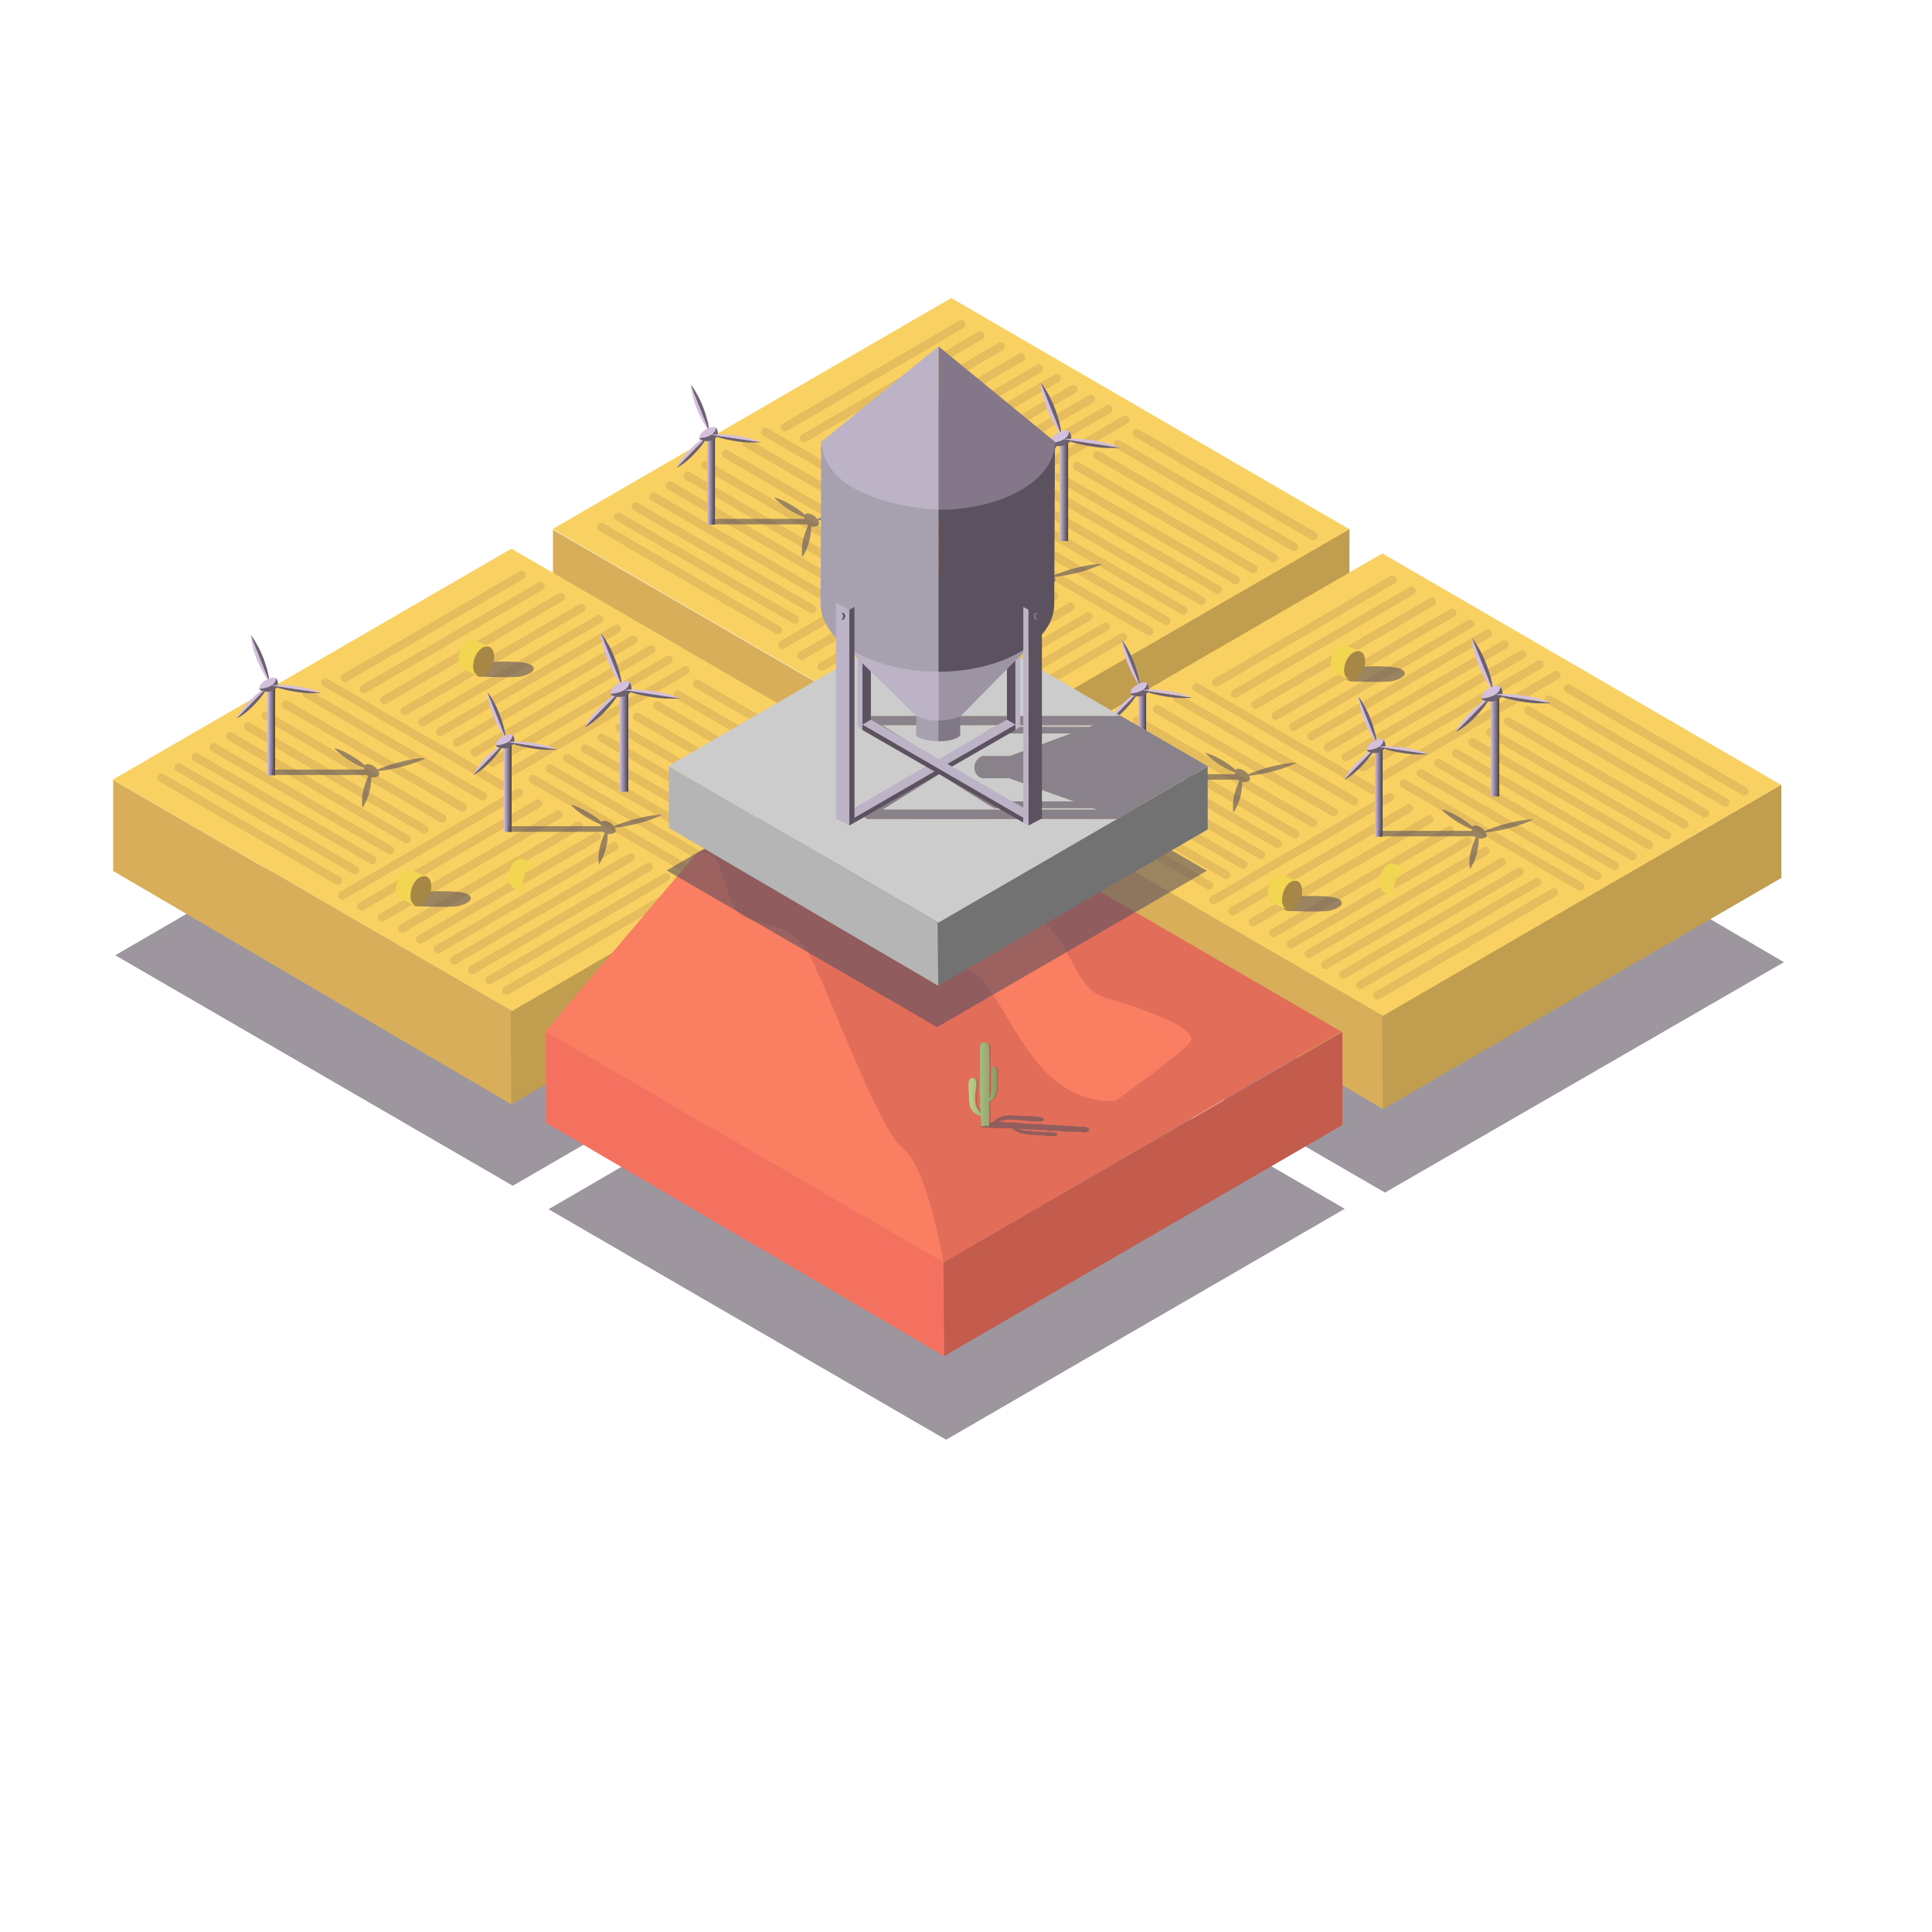 <svg xmlns="http://www.w3.org/2000/svg" xmlns:xlink="http://www.w3.org/1999/xlink" viewBox="0 0 504 504"><defs><style>.cls-1,.cls-4{fill:none;}.cls-2{fill:#556040;}.cls-3{fill:#f9d162;}.cls-4{stroke:#e5bd5c;stroke-linecap:round;stroke-linejoin:round;stroke-width:2.21px;}.cls-5{fill:#d4c0dd;}.cls-6{fill:#6c6170;}.cls-7{fill:url(#linear-gradient);}.cls-24,.cls-8{fill:#5c515f;}.cls-23,.cls-8{opacity:0.6;}.cls-9{fill:url(#linear-gradient-2);}.cls-10{fill:url(#linear-gradient-3);}.cls-11{fill:#a78746;}.cls-12{fill:#f2d651;}.cls-13{fill:#d8ae5b;}.cls-14{fill:#c19e4f;}.cls-15{fill:#d8bdab;}.cls-16{fill:#f47160;}.cls-17{fill:#c45c4e;}.cls-18{fill:url(#linear-gradient-4);}.cls-19{fill:url(#linear-gradient-5);}.cls-20{fill:url(#linear-gradient-6);}.cls-21{fill:#e26e5a;}.cls-22{fill:#f97e62;}.cls-25{fill:url(#linear-gradient-7);}.cls-26{fill:url(#green_halftone);}.cls-27{fill:url(#linear-gradient-8);}.cls-28{fill:url(#green_halftone-7);}.cls-29{fill:url(#linear-gradient-9);}.cls-30{fill:url(#linear-gradient-10);}.cls-31{fill:url(#linear-gradient-11);}.cls-32{fill:#b5b5b5;}.cls-33{fill:#727272;}.cls-34{fill:#ccc;}.cls-35{fill:#a7a0af;}.cls-36{fill:#817887;}.cls-37{fill:#bdb3c6;}.cls-38{fill:#9c93a3;}.cls-39{fill:#85778a;}</style><linearGradient id="linear-gradient" x1="184.49" y1="125.38" x2="186.51" y2="125.38" gradientUnits="userSpaceOnUse"><stop offset="0.01" stop-color="#d4c0dd"/><stop offset="1" stop-color="#464049"/></linearGradient><linearGradient id="linear-gradient-2" x1="246.18" y1="140.15" x2="248.2" y2="140.15" xlink:href="#linear-gradient"/><linearGradient id="linear-gradient-3" x1="276.36" y1="128.12" x2="278.65" y2="128.12" xlink:href="#linear-gradient"/><linearGradient id="linear-gradient-4" x1="69.75" y1="190.76" x2="71.77" y2="190.76" xlink:href="#linear-gradient"/><linearGradient id="linear-gradient-5" x1="131.44" y1="205.54" x2="133.46" y2="205.54" xlink:href="#linear-gradient"/><linearGradient id="linear-gradient-6" x1="161.63" y1="193.5" x2="163.91" y2="193.5" xlink:href="#linear-gradient"/><linearGradient id="linear-gradient-7" x1="252.69" y1="282.9" x2="260.02" y2="282.9" gradientUnits="userSpaceOnUse"><stop offset="0" stop-color="#bace8d"/><stop offset="1" stop-color="#899b68"/></linearGradient><pattern id="green_halftone" data-name="green halftone" width="10" height="10" patternTransform="translate(3.72 49.79) scale(0.03)" patternUnits="userSpaceOnUse" viewBox="0 0 10 10"><rect class="cls-1" width="10" height="10"/><circle class="cls-2" cx="7.5" cy="10" r="1.66" transform="translate(-3.57 15.81) rotate(-80.82)"/><circle class="cls-2" cx="2.5" cy="10" r="1.66" transform="translate(-7.77 10.87) rotate(-80.82)"/><circle class="cls-2" cx="10" cy="5" r="1.66" transform="translate(3.47 14.07) rotate(-80.82)"/><circle class="cls-2" cx="5" cy="5" r="1.66" transform="translate(-0.73 9.14) rotate(-80.82)"/><circle class="cls-2" cy="5" r="1.66" transform="translate(-4.94 4.2) rotate(-80.82)"/><circle class="cls-2" cx="7.5" r="1.66" transform="translate(6.3 7.4) rotate(-80.82)"/><circle class="cls-2" cx="2.5" r="1.66" transform="translate(2.1 2.47) rotate(-80.82)"/></pattern><linearGradient id="linear-gradient-8" x1="252.06" y1="221.47" x2="258.27" y2="221.47" xlink:href="#linear-gradient-7"/><pattern id="green_halftone-7" data-name="green halftone" width="10" height="10" patternTransform="translate(3.15 40.08) scale(0.02)" patternUnits="userSpaceOnUse" viewBox="0 0 10 10"><rect class="cls-1" width="10" height="10"/><circle class="cls-2" cx="7.5" cy="10" r="1.66" transform="translate(-3.57 15.81) rotate(-80.82)"/><circle class="cls-2" cx="2.5" cy="10" r="1.66" transform="translate(-7.77 10.87) rotate(-80.82)"/><circle class="cls-2" cx="10" cy="5" r="1.66" transform="translate(3.47 14.07) rotate(-80.82)"/><circle class="cls-2" cx="5" cy="5" r="1.66" transform="translate(-0.73 9.14) rotate(-80.82)"/><circle class="cls-2" cy="5" r="1.66" transform="translate(-4.94 4.2) rotate(-80.82)"/><circle class="cls-2" cx="7.5" r="1.66" transform="translate(6.3 7.4) rotate(-80.82)"/><circle class="cls-2" cx="2.5" r="1.66" transform="translate(2.1 2.47) rotate(-80.82)"/></pattern><linearGradient id="linear-gradient-9" x1="296.97" y1="191.99" x2="298.98" y2="191.99" xlink:href="#linear-gradient"/><linearGradient id="linear-gradient-10" x1="358.66" y1="206.77" x2="360.67" y2="206.77" xlink:href="#linear-gradient"/><linearGradient id="linear-gradient-11" x1="388.84" y1="194.73" x2="391.12" y2="194.73" xlink:href="#linear-gradient"/></defs><title>logos-mega</title><g id="Layer_16" data-name="Layer 16"><polygon class="cls-3" points="144.17 138 248.31 198.38 352.12 138.12 248.15 77.75 144.17 138"/><line class="cls-4" x1="156.91" y1="137.55" x2="202.92" y2="164.36"/><line class="cls-4" x1="161.33" y1="134.79" x2="207.34" y2="161.61"/><line class="cls-4" x1="165.84" y1="132.13" x2="211.86" y2="158.94"/><line class="cls-4" x1="170.49" y1="129.59" x2="216.5" y2="156.4"/><line class="cls-4" x1="174.8" y1="126.71" x2="220.81" y2="153.53"/><line class="cls-4" x1="179.44" y1="124.17" x2="225.45" y2="150.99"/><line class="cls-4" x1="184.08" y1="121.3" x2="230.1" y2="148.12"/><line class="cls-4" x1="189.39" y1="118.43" x2="235.41" y2="145.24"/><line class="cls-4" x1="194.7" y1="115.55" x2="240.72" y2="142.37"/><line class="cls-4" x1="199.68" y1="112.68" x2="245.69" y2="139.5"/><line class="cls-4" x1="253.78" y1="137.85" x2="299.8" y2="164.67"/><line class="cls-4" x1="258.2" y1="135.1" x2="304.22" y2="161.92"/><line class="cls-4" x1="262.72" y1="132.44" x2="308.73" y2="159.25"/><line class="cls-4" x1="267.36" y1="129.89" x2="313.38" y2="156.71"/><line class="cls-4" x1="271.67" y1="127.02" x2="317.69" y2="153.84"/><line class="cls-4" x1="276.31" y1="124.48" x2="322.33" y2="151.3"/><line class="cls-4" x1="280.96" y1="121.61" x2="326.97" y2="148.42"/><line class="cls-4" x1="286.27" y1="118.73" x2="332.28" y2="145.55"/><line class="cls-4" x1="291.58" y1="115.86" x2="337.59" y2="142.68"/><line class="cls-4" x1="296.55" y1="112.99" x2="342.57" y2="139.8"/><line class="cls-4" x1="293.53" y1="109.5" x2="247.52" y2="136.32"/><line class="cls-4" x1="289.11" y1="106.75" x2="243.1" y2="133.57"/><line class="cls-4" x1="284.6" y1="104.08" x2="238.59" y2="130.9"/><line class="cls-4" x1="279.96" y1="101.54" x2="233.94" y2="128.36"/><line class="cls-4" x1="275.65" y1="98.67" x2="229.63" y2="125.48"/><line class="cls-4" x1="271" y1="96.13" x2="224.99" y2="122.94"/><line class="cls-4" x1="266.36" y1="93.25" x2="220.35" y2="120.07"/><line class="cls-4" x1="261.05" y1="90.38" x2="215.04" y2="117.2"/><line class="cls-4" x1="255.74" y1="87.51" x2="209.73" y2="114.32"/><line class="cls-4" x1="250.76" y1="84.63" x2="204.75" y2="111.45"/><line class="cls-4" x1="292.87" y1="166.24" x2="246.85" y2="193.05"/><line class="cls-4" x1="288.45" y1="163.49" x2="242.43" y2="190.3"/><line class="cls-4" x1="283.93" y1="160.82" x2="237.92" y2="187.63"/><line class="cls-4" x1="279.29" y1="158.28" x2="233.28" y2="185.09"/><line class="cls-4" x1="274.98" y1="155.4" x2="228.97" y2="182.22"/><line class="cls-4" x1="270.34" y1="152.86" x2="224.32" y2="179.68"/><line class="cls-4" x1="265.69" y1="149.99" x2="219.68" y2="176.81"/><line class="cls-4" x1="260.38" y1="147.12" x2="214.37" y2="173.93"/><line class="cls-4" x1="255.07" y1="144.24" x2="209.06" y2="171.06"/><line class="cls-4" x1="250.1" y1="141.37" x2="204.08" y2="168.19"/><path class="cls-5" d="M185,112.52a21,21,0,0,1-1.84-2.92,32.2,32.2,0,0,1-1.39-3,26.59,26.59,0,0,1-1-3.07c-.14-.52-.26-1-.35-1.56,0-.26-.09-.53-.12-.79a7.8,7.8,0,0,1-.06-.8h0q.29.35.54.72c.17.24.33.48.48.73.31.49.58,1,.85,1.47a28.22,28.22,0,0,1,1.36,3,30,30,0,0,1,1,3.07,16.67,16.67,0,0,1,.57,3.15Z"/><path class="cls-6" d="M180.19,100.36q.29.35.54.72c.17.24.33.48.48.73.31.49.58,1,.85,1.47a28.22,28.22,0,0,1,1.36,3,30,30,0,0,1,1,3.07,16.67,16.67,0,0,1,.57,3.15h0"/><path class="cls-5" d="M176.48,122l0,0q.16-.36.35-.69c.12-.22.25-.43.39-.64.27-.42.55-.82.85-1.21a22.39,22.39,0,0,1,1.93-2.19,25.3,25.3,0,0,1,2.17-2,15.31,15.31,0,0,1,2.48-1.64"/><path class="cls-6" d="M184.62,113.69l0,0a15.56,15.56,0,0,1-1.6,2.52,25.42,25.42,0,0,1-1.91,2.21,22.3,22.3,0,0,1-2.15,2c-.38.3-.78.6-1.19.87l-.63.4q-.32.19-.67.36"/><path class="cls-5" d="M186,111.39c-1.07,0-3.42,1.26-3.54,2.64s3.19.82,3.54.69,1.44-.82,1.3-1.85S187,111.39,186,111.39Z"/><rect class="cls-7" x="184.49" y="113.87" width="2.02" height="23.01"/><path class="cls-6" d="M182.43,114.3s4.15-.14,4.33-2.72c0,0,1.35,1.89-.47,3S182.2,114.62,182.43,114.3Z"/><path class="cls-6" d="M198.47,115.34v0q-.41.06-.81.09l-.81,0c-.54,0-1.08,0-1.63,0a30.76,30.76,0,0,1-3.25-.34c-1.08-.17-2.17-.38-3.26-.65a22.86,22.86,0,0,1-3.26-1.05v0"/><path class="cls-5" d="M185.45,113.41a19.62,19.62,0,0,1,3.25-.08c1.08.05,2.17.16,3.25.31a32,32,0,0,1,3.26.63c.54.14,1.09.29,1.63.46l.81.28q.41.15.81.33"/><path class="cls-8" d="M209.34,145.26a6.79,6.79,0,0,0,.37-.57c.11-.19.21-.38.31-.57.19-.38.36-.76.51-1.15a15.55,15.55,0,0,0,.69-2.29,16,16,0,0,0,.35-2.29c0-.35,0-.69,0-1h.47a2.6,2.6,0,0,0,1.41-.34h0a.73.73,0,0,0,.21-.57,1.54,1.54,0,0,0-.26-.73c.84-.08,1.67-.2,2.49-.33,1.14-.2,2.26-.44,3.38-.71s2.22-.59,3.31-1c.54-.19,1.09-.38,1.62-.6l.8-.34q.4-.18.79-.38h0v0l-.88,0-.87.08c-.58.07-1.15.15-1.72.25-1.14.2-2.26.45-3.37.73s-2.22.61-3.31,1c-.83.29-1.65.59-2.45.94a3.59,3.59,0,0,0-2.43-1.45,1.16,1.16,0,0,0-.29,0h0c-.08,0-.19,0-.3.13a.76.76,0,0,0-.21.21c-.21-.18-.41-.37-.63-.55a24,24,0,0,0-2.15-1.53,24.65,24.65,0,0,0-2.41-1.36c-.43-.21-.87-.41-1.33-.6l-.71-.27-.75-.24,0,0a5.17,5.17,0,0,0,.39.47c.14.15.29.3.44.45.3.29.62.57,1,.84a21.47,21.47,0,0,0,2.17,1.51c.77.47,1.58.93,2.44,1.34.45.21.91.42,1.38.62a2,2,0,0,0,0,.4H185.63v1.42h24.77a1.93,1.93,0,0,0,.45.3c-.21.42-.39.84-.56,1.25a17.85,17.85,0,0,0-.72,2.29,14.21,14.21,0,0,0-.38,2.29,10.48,10.48,0,0,0,0,1.15c0,.19,0,.38,0,.57a4.26,4.26,0,0,0,.1.57Z"/><path class="cls-5" d="M246.67,127.3a21,21,0,0,1-1.84-2.92,32.2,32.2,0,0,1-1.39-3,26.59,26.59,0,0,1-1-3.07c-.14-.52-.26-1-.35-1.56,0-.26-.09-.53-.12-.79a7.8,7.8,0,0,1-.06-.8h0q.29.35.54.72c.17.24.33.48.48.73.31.49.58,1,.85,1.47a28.22,28.22,0,0,1,1.36,3,30,30,0,0,1,1,3.07,16.67,16.67,0,0,1,.57,3.15Z"/><path class="cls-6" d="M241.88,115.14q.29.35.54.72c.17.24.33.48.48.73.31.49.58,1,.85,1.47a28.22,28.22,0,0,1,1.36,3,30,30,0,0,1,1,3.07,16.67,16.67,0,0,1,.57,3.15h0"/><path class="cls-5" d="M238.17,136.82l0,0q.16-.36.35-.69c.12-.22.25-.43.39-.64.27-.42.55-.82.85-1.21a22.39,22.39,0,0,1,1.93-2.19,25.3,25.3,0,0,1,2.17-2,15.31,15.31,0,0,1,2.48-1.64"/><path class="cls-6" d="M246.31,128.47l0,0a15.56,15.56,0,0,1-1.6,2.52,25.42,25.42,0,0,1-1.91,2.21,22.3,22.3,0,0,1-2.15,2c-.38.3-.78.6-1.19.87l-.63.4q-.32.19-.67.36"/><path class="cls-5" d="M247.64,126.17c-1.07,0-3.42,1.26-3.54,2.64s3.19.82,3.54.69,1.44-.82,1.3-1.85S248.72,126.17,247.64,126.17Z"/><rect class="cls-9" x="246.18" y="128.65" width="2.02" height="23.01"/><path class="cls-6" d="M244.12,129.07s4.15-.14,4.33-2.72c0,0,1.35,1.89-.47,3S243.89,129.39,244.12,129.07Z"/><path class="cls-6" d="M260.16,130.12v0q-.41.06-.81.09l-.81,0c-.54,0-1.08,0-1.63,0a30.76,30.76,0,0,1-3.25-.34c-1.08-.17-2.17-.38-3.26-.65a22.86,22.86,0,0,1-3.26-1.05v0"/><path class="cls-5" d="M247.14,128.18a19.62,19.62,0,0,1,3.25-.08c1.08.05,2.17.16,3.25.31a32,32,0,0,1,3.26.63c.54.14,1.09.29,1.63.46l.81.28q.41.15.81.33"/><path class="cls-8" d="M271,160a6.79,6.79,0,0,0,.37-.57c.11-.19.21-.38.31-.57.19-.38.36-.76.51-1.15a15.55,15.55,0,0,0,.69-2.29,16,16,0,0,0,.35-2.29c0-.35,0-.69,0-1h.47a2.6,2.6,0,0,0,1.41-.34h0a.73.73,0,0,0,.21-.57,1.54,1.54,0,0,0-.26-.73c.84-.08,1.67-.2,2.49-.33,1.14-.2,2.26-.44,3.38-.71s2.22-.59,3.31-1c.54-.19,1.09-.38,1.62-.6l.8-.34q.4-.18.79-.38h0v0l-.88,0-.87.08c-.58.07-1.15.15-1.72.25-1.14.2-2.26.45-3.37.73s-2.22.61-3.31,1c-.83.29-1.65.59-2.45.94a3.59,3.59,0,0,0-2.43-1.45,1.16,1.16,0,0,0-.29,0h0c-.08,0-.19,0-.3.13a.76.76,0,0,0-.21.21c-.21-.18-.41-.37-.63-.55a24,24,0,0,0-2.15-1.53,24.65,24.65,0,0,0-2.41-1.36c-.43-.21-.87-.41-1.33-.6l-.71-.27-.75-.24,0,0a5.17,5.17,0,0,0,.39.47c.14.15.29.3.44.45.3.29.62.57,1,.84a21.47,21.47,0,0,0,2.17,1.51c.77.47,1.58.93,2.44,1.34.45.21.91.42,1.38.62a2,2,0,0,0,0,.4H247.32v1.42h24.77a1.93,1.93,0,0,0,.45.3c-.21.42-.39.84-.56,1.25a17.85,17.85,0,0,0-.72,2.29,14.21,14.21,0,0,0-.38,2.29,10.48,10.48,0,0,0,0,1.15c0,.19,0,.38,0,.57a4.26,4.26,0,0,0,.1.57Z"/><path class="cls-5" d="M276.91,113.57a23.72,23.72,0,0,1-2.08-3.31,36.44,36.44,0,0,1-1.58-3.4,30.09,30.09,0,0,1-1.18-3.47c-.15-.59-.29-1.17-.4-1.77-.05-.3-.1-.6-.14-.9a8.83,8.83,0,0,1-.07-.91h0q.33.4.61.81c.19.27.37.55.54.82.35.55.66,1.11,1,1.67a32,32,0,0,1,1.54,3.41,34,34,0,0,1,1.15,3.48,18.87,18.87,0,0,1,.64,3.57Z"/><path class="cls-6" d="M271.49,99.8q.33.4.61.81c.19.27.37.55.54.82.35.55.66,1.11,1,1.67a32,32,0,0,1,1.54,3.41A34,34,0,0,1,276.3,110a18.87,18.87,0,0,1,.64,3.57h0"/><path class="cls-5" d="M267.3,124.34l0,0q.18-.4.39-.78c.14-.25.29-.49.44-.73.3-.48.63-.93,1-1.37a25.34,25.34,0,0,1,2.18-2.48,28.63,28.63,0,0,1,2.46-2.21,17.33,17.33,0,0,1,2.8-1.86"/><path class="cls-6" d="M276.51,114.89l0,0a17.61,17.61,0,0,1-1.81,2.85,28.77,28.77,0,0,1-2.16,2.5,25.24,25.24,0,0,1-2.43,2.23c-.43.34-.88.68-1.35,1-.23.15-.47.31-.72.45s-.5.28-.76.4"/><path class="cls-5" d="M278,112.29c-1.22,0-3.87,1.43-4,3s3.61.93,4,.78,1.62-.93,1.47-2.09S279.23,112.29,278,112.29Z"/><rect class="cls-10" x="276.36" y="115.09" width="2.28" height="26.05"/><path class="cls-6" d="M274,115.58s4.7-.16,4.91-3.08c0,0,1.53,2.14-.54,3.34S273.78,115.94,274,115.58Z"/><path class="cls-6" d="M292.19,116.76v0q-.46.07-.92.1l-.92,0c-.61,0-1.23,0-1.84,0a34.82,34.82,0,0,1-3.68-.39c-1.23-.19-2.46-.43-3.68-.74a25.87,25.87,0,0,1-3.69-1.19v0"/><path class="cls-5" d="M277.45,114.57a22.21,22.21,0,0,1,3.68-.09c1.23.06,2.45.18,3.68.36a36.22,36.22,0,0,1,3.68.71c.61.16,1.23.32,1.84.52l.92.32q.46.17.92.38"/><path class="cls-8" d="M239.81,111.1s8.08.37,10.75,0c.93-.13,4.68-1.32,3-2.85s-10.48-.94-10.48-.94Z"/><path class="cls-11" d="M240.87,103.42c1.53-.68,2.77.45,2.77,2.51s-1.22,4.29-2.75,5-2.77-.44-2.77-2.51S239.35,104.1,240.87,103.42Z"/><path class="cls-12" d="M241.68,103.23h0a1.66,1.66,0,0,1,.35,0h0a1.56,1.56,0,0,1,.33.11h0l-3.76-1.68h0l-.14-.05-.14,0h-.57l-.17,0h-.1l-.13,0-.25.1a3.17,3.17,0,0,0-.59.35l0,0-.23.19-.18.17,0,0,0,0-.11.11-.15.18-.15.19,0,.06,0,0-.08.11-.14.22-.15.25,0,0,0,0-.12.22-.15.32,0,.1,0,.1-.07.19q-.08.23-.15.47v0l0,.12c0,.17-.08.33-.11.5s0,0,0,.07a5.59,5.59,0,0,0-.07.88,2.65,2.65,0,0,0,1.25,2.57l3.76,1.68a2.65,2.65,0,0,1-1.25-2.57,5.59,5.59,0,0,1,.07-.88c0-.19.07-.38.12-.57l0-.12a6.63,6.63,0,0,1,.23-.68l0-.1a6.43,6.43,0,0,1,.3-.64l0,0a6,6,0,0,1,.39-.61l0,0a5.08,5.08,0,0,1,.45-.53l0,0a4,4,0,0,1,.47-.41,3.17,3.17,0,0,1,.59-.35,2.4,2.4,0,0,1,.38-.13h.05A1.94,1.94,0,0,1,241.68,103.23Z"/><path class="cls-12" d="M254.43,160.31h0a1.66,1.66,0,0,1,.35,0h0a1.56,1.56,0,0,1,.33.11h0l-3.76-1.68h0l-.14-.05-.14,0h-.57l-.17,0h-.1l-.13,0-.25.1a3.17,3.17,0,0,0-.59.35l0,0-.23.19-.18.17,0,0,0,0-.11.11-.15.18-.15.19,0,.06,0,0-.08.11-.14.22-.15.25,0,0,0,0-.12.22-.15.32,0,.1,0,.1-.07.19q-.08.23-.15.47v0l0,.12c0,.17-.08.33-.11.5s0,0,0,.07a5.59,5.59,0,0,0-.07.88,2.65,2.65,0,0,0,1.25,2.57l3.76,1.68a2.65,2.65,0,0,1-1.25-2.57,5.59,5.59,0,0,1,.07-.88c0-.19.07-.38.12-.57l0-.12a6.63,6.63,0,0,1,.23-.68l0-.1a6.43,6.43,0,0,1,.3-.64l0,0a6,6,0,0,1,.39-.61l0,0a5.08,5.08,0,0,1,.45-.53l0,0a4,4,0,0,1,.47-.41,3.17,3.17,0,0,1,.59-.35,2.4,2.4,0,0,1,.38-.13h.05A1.94,1.94,0,0,1,254.43,160.31Z"/><path class="cls-8" d="M223.4,171s8.08.37,10.75,0c.93-.13,4.68-1.32,3-2.85s-10.48-.94-10.48-.94Z"/><path class="cls-11" d="M224.47,163.33c1.53-.68,2.77.45,2.77,2.51s-1.22,4.29-2.75,5-2.77-.44-2.77-2.51S222.94,164,224.47,163.33Z"/><path class="cls-12" d="M225.27,163.13h0a1.66,1.66,0,0,1,.35,0h0a1.56,1.56,0,0,1,.33.11h0l-3.76-1.68h0l-.14-.05-.14,0h-.57l-.17,0h-.1l-.13,0-.25.1a3.17,3.17,0,0,0-.59.35l0,0-.23.19-.18.17,0,0,0,0-.11.11-.15.18-.15.19,0,.06,0,0-.08.11-.14.22-.15.25,0,0,0,0-.12.22-.15.32,0,.1,0,.1-.07.19q-.08.23-.15.47v0l0,.12c0,.17-.08.33-.11.5s0,0,0,.07a5.59,5.59,0,0,0-.07.88,2.65,2.65,0,0,0,1.25,2.57l3.76,1.68a2.65,2.65,0,0,1-1.25-2.57,5.59,5.59,0,0,1,.07-.88c0-.19.07-.38.12-.57l0-.12a6.63,6.63,0,0,1,.23-.68l0-.1a6.43,6.43,0,0,1,.3-.64l0,0a6,6,0,0,1,.39-.61l0,0a5.08,5.08,0,0,1,.45-.53l0,0a4,4,0,0,1,.47-.41,3.17,3.17,0,0,1,.59-.35,2.4,2.4,0,0,1,.38-.13h.05A1.94,1.94,0,0,1,225.27,163.13Z"/><polygon class="cls-8" points="246.99 255.08 143.1 315.45 246.81 375.58 350.79 315.34 246.99 255.08"/><polygon class="cls-13" points="144.26 138.19 144.26 161.93 248.15 222.81 247.96 198.32 144.26 138.19"/><polygon class="cls-14" points="247.97 198.19 352.04 138.06 352.04 162.41 248.16 222.68 247.97 198.19"/><polygon class="cls-8" points="133.96 188.83 30.07 249.2 133.77 309.33 237.75 249.09 133.96 188.83"/><polygon class="cls-14" points="133.23 263.58 237.3 203.45 237.3 227.79 133.42 288.07 133.23 263.58"/><path class="cls-8" d="M257.63,251.05s12.92-32.41,32.19-42.78,29.65-3.6,38.12-10.38,27.32-11,33.68-7.41S465.38,251,465.38,251L361.3,311.11Z"/><polygon class="cls-13" points="29.52 203.46 29.52 227.21 133.41 288.08 133.22 263.59 29.52 203.46"/><path class="cls-15" d="M172.73,171.46c0,2-.64,4.16-3.87,2.76s-3.81-7.09-7.51-7.35-6.47-3.35-4.76-4.42,10.47,3,11.08,4.45S172.73,171.46,172.73,171.46Z"/><path class="cls-15" d="M208.6,206.33a12.54,12.54,0,0,1-4.67-5.5c-1.09-2.58-5-10.48-4.28-11.47s.3-5.49,1.15-6.24.65,4.19,2.26,8.83,1.5,7.33,3.61,7.83S208.6,206.33,208.6,206.33Z"/><path class="cls-15" d="M211.17,193c1.36-.31,2.39.21,3.86,1.59s7,5.4,7.58,6.1c1.82,2.25.06,4-.28,4.71s-1.67-2.59-4.1-5.19-3-3.52-4.7-4.12C212.05,195.58,209.82,193.33,211.17,193Z"/><polygon class="cls-16" points="142.41 269.15 142.41 292.9 246.3 353.77 246.11 329.28 142.41 269.15"/><polygon class="cls-13" points="256.9 204.68 256.9 228.42 360.79 289.3 360.61 264.81 256.9 204.68"/><polygon class="cls-17" points="246.12 329.27 350.19 269.14 350.19 293.48 246.31 353.76 246.12 329.27"/><polygon class="cls-14" points="360.62 264.83 464.69 204.7 464.69 229.04 360.81 289.32 360.62 264.83"/><path class="cls-8" d="M137.82,233.57s8.08.37,10.75,0c.93-.13,4.68-1.32,3-2.85s-10.48-.94-10.48-.94Z"/><path class="cls-11" d="M138.89,225.89c1.53-.68,2.77.45,2.77,2.51s-1.22,4.29-2.75,5-2.77-.44-2.77-2.51S137.36,226.57,138.89,225.89Z"/><polygon class="cls-3" points="29.43 203.38 133.57 263.76 237.38 203.5 133.41 143.13 29.43 203.38"/><line class="cls-4" x1="42.17" y1="202.93" x2="88.18" y2="229.75"/><line class="cls-4" x1="46.59" y1="200.18" x2="92.6" y2="226.99"/><line class="cls-4" x1="51.1" y1="197.51" x2="97.12" y2="224.33"/><line class="cls-4" x1="55.75" y1="194.97" x2="101.76" y2="221.79"/><line class="cls-4" x1="60.06" y1="192.1" x2="106.07" y2="218.91"/><line class="cls-4" x1="64.7" y1="189.56" x2="110.72" y2="216.37"/><line class="cls-4" x1="69.35" y1="186.68" x2="115.36" y2="213.5"/><line class="cls-4" x1="74.65" y1="183.81" x2="120.67" y2="210.63"/><line class="cls-4" x1="79.96" y1="180.94" x2="125.98" y2="207.75"/><line class="cls-4" x1="84.94" y1="178.06" x2="130.96" y2="204.88"/><line class="cls-4" x1="139.05" y1="203.24" x2="185.06" y2="230.05"/><line class="cls-4" x1="143.47" y1="200.49" x2="189.48" y2="227.3"/><line class="cls-4" x1="147.98" y1="197.82" x2="193.99" y2="224.63"/><line class="cls-4" x1="152.62" y1="195.28" x2="198.64" y2="222.09"/><line class="cls-4" x1="156.93" y1="192.4" x2="202.95" y2="219.22"/><line class="cls-4" x1="161.58" y1="189.86" x2="207.59" y2="216.68"/><line class="cls-4" x1="166.22" y1="186.99" x2="212.24" y2="213.81"/><line class="cls-4" x1="171.53" y1="184.12" x2="217.55" y2="210.93"/><line class="cls-4" x1="176.84" y1="181.24" x2="222.85" y2="208.06"/><line class="cls-4" x1="181.82" y1="178.37" x2="227.83" y2="205.19"/><line class="cls-4" x1="178.8" y1="174.88" x2="132.78" y2="201.7"/><line class="cls-4" x1="174.38" y1="172.13" x2="128.36" y2="198.95"/><line class="cls-4" x1="169.86" y1="169.46" x2="123.85" y2="196.28"/><line class="cls-4" x1="165.22" y1="166.92" x2="119.21" y2="193.74"/><line class="cls-4" x1="160.91" y1="164.05" x2="114.89" y2="190.87"/><line class="cls-4" x1="156.27" y1="161.51" x2="110.25" y2="188.33"/><line class="cls-4" x1="151.62" y1="158.64" x2="105.61" y2="185.45"/><line class="cls-4" x1="146.31" y1="155.76" x2="100.3" y2="182.58"/><line class="cls-4" x1="141" y1="152.89" x2="94.99" y2="179.71"/><line class="cls-4" x1="136.03" y1="150.02" x2="90.01" y2="176.83"/><line class="cls-4" x1="178.13" y1="231.62" x2="132.12" y2="258.44"/><line class="cls-4" x1="173.71" y1="228.87" x2="127.7" y2="255.69"/><line class="cls-4" x1="169.2" y1="226.2" x2="123.18" y2="253.02"/><line class="cls-4" x1="164.55" y1="223.66" x2="118.54" y2="250.48"/><line class="cls-4" x1="160.24" y1="220.79" x2="114.23" y2="247.6"/><line class="cls-4" x1="155.6" y1="218.25" x2="109.58" y2="245.06"/><line class="cls-4" x1="150.96" y1="215.37" x2="104.94" y2="242.19"/><line class="cls-4" x1="145.65" y1="212.5" x2="99.63" y2="239.32"/><line class="cls-4" x1="140.34" y1="209.63" x2="94.32" y2="236.44"/><line class="cls-4" x1="135.36" y1="206.75" x2="89.35" y2="233.57"/><path class="cls-5" d="M70.24,177.91A21,21,0,0,1,68.4,175,32.2,32.2,0,0,1,67,172a26.59,26.59,0,0,1-1-3.07c-.14-.52-.26-1-.35-1.56,0-.26-.09-.53-.12-.79a7.8,7.8,0,0,1-.06-.8h0q.29.35.54.72c.17.24.33.48.48.73.31.49.58,1,.85,1.47a28.22,28.22,0,0,1,1.36,3,30,30,0,0,1,1,3.07,16.67,16.67,0,0,1,.57,3.15Z"/><path class="cls-6" d="M65.45,165.74q.29.35.54.72c.17.24.33.48.48.73.31.49.58,1,.85,1.47a28.22,28.22,0,0,1,1.36,3,30,30,0,0,1,1,3.07,16.67,16.67,0,0,1,.57,3.15h0"/><path class="cls-5" d="M61.75,187.43l0,0q.16-.36.35-.69c.12-.22.25-.43.39-.64.27-.42.55-.82.85-1.21a22.39,22.39,0,0,1,1.93-2.19,25.3,25.3,0,0,1,2.17-2,15.31,15.31,0,0,1,2.48-1.64"/><path class="cls-6" d="M69.88,179.08l0,0a15.56,15.56,0,0,1-1.6,2.52,25.42,25.42,0,0,1-1.91,2.21,22.3,22.3,0,0,1-2.15,2c-.38.3-.78.6-1.19.87l-.63.4q-.32.19-.67.36"/><path class="cls-5" d="M71.21,176.78c-1.07,0-3.42,1.26-3.54,2.64s3.19.82,3.54.69,1.44-.82,1.3-1.85S72.29,176.78,71.21,176.78Z"/><rect class="cls-18" x="69.75" y="179.26" width="2.02" height="23.01"/><path class="cls-6" d="M67.7,179.68s4.15-.14,4.33-2.72c0,0,1.35,1.89-.47,3S67.47,180,67.7,179.68Z"/><path class="cls-6" d="M83.73,180.73v0q-.41.06-.81.09l-.81,0c-.54,0-1.08,0-1.63,0a30.76,30.76,0,0,1-3.25-.34c-1.08-.17-2.17-.38-3.26-.65a22.86,22.86,0,0,1-3.26-1.05v0"/><path class="cls-5" d="M70.71,178.79a19.62,19.62,0,0,1,3.25-.08c1.08.05,2.17.16,3.25.31a32,32,0,0,1,3.26.63c.54.14,1.09.29,1.63.46l.81.28q.41.15.81.33"/><path class="cls-8" d="M94.6,210.64a6.79,6.79,0,0,0,.37-.57c.11-.19.21-.38.31-.57.19-.38.36-.76.51-1.15a15.55,15.55,0,0,0,.69-2.29,16,16,0,0,0,.35-2.29c0-.35,0-.69,0-1h.47a2.6,2.6,0,0,0,1.41-.34h0a.73.73,0,0,0,.21-.57,1.54,1.54,0,0,0-.26-.73c.84-.08,1.67-.2,2.49-.33,1.14-.2,2.26-.44,3.38-.71s2.22-.59,3.31-1c.54-.19,1.09-.38,1.62-.6l.8-.34q.4-.18.79-.38h0v0l-.88,0-.87.08c-.58.07-1.15.15-1.72.25-1.14.2-2.26.45-3.37.73s-2.22.61-3.31,1c-.83.29-1.65.59-2.45.94A3.59,3.59,0,0,0,96,199.33a1.16,1.16,0,0,0-.29,0h0c-.08,0-.19,0-.3.13a.76.76,0,0,0-.21.21c-.21-.18-.41-.37-.63-.55a24,24,0,0,0-2.15-1.53,24.65,24.65,0,0,0-2.41-1.36c-.43-.21-.87-.41-1.33-.6l-.71-.27-.75-.24,0,0a5.17,5.17,0,0,0,.39.47c.14.15.29.3.44.45.3.29.62.57,1,.84a21.47,21.47,0,0,0,2.17,1.51c.77.47,1.58.93,2.44,1.34.45.21.91.42,1.38.62a2,2,0,0,0,0,.4H70.89v1.42H95.66a1.93,1.93,0,0,0,.45.3c-.21.42-.39.84-.56,1.25a17.85,17.85,0,0,0-.72,2.29,14.21,14.21,0,0,0-.38,2.29,10.48,10.48,0,0,0,0,1.15c0,.19,0,.38,0,.57a4.26,4.26,0,0,0,.1.57Z"/><path class="cls-5" d="M131.93,192.68a21,21,0,0,1-1.84-2.92,32.2,32.2,0,0,1-1.39-3,26.59,26.59,0,0,1-1-3.07c-.14-.52-.26-1-.35-1.56,0-.26-.09-.53-.12-.79a7.8,7.8,0,0,1-.06-.8h0q.29.35.54.72c.17.24.33.48.48.73.31.49.58,1,.85,1.47a28.22,28.22,0,0,1,1.36,3,30,30,0,0,1,1,3.07,16.67,16.67,0,0,1,.57,3.15Z"/><path class="cls-6" d="M127.14,180.52q.29.35.54.72c.17.24.33.48.48.73.31.49.58,1,.85,1.47a28.22,28.22,0,0,1,1.36,3,30,30,0,0,1,1,3.07,16.67,16.67,0,0,1,.57,3.15h0"/><path class="cls-5" d="M123.44,202.2l0,0q.16-.36.35-.69c.12-.22.25-.43.39-.64.27-.42.55-.82.85-1.21a22.39,22.39,0,0,1,1.93-2.19,25.3,25.3,0,0,1,2.17-2,15.31,15.31,0,0,1,2.48-1.64"/><path class="cls-6" d="M131.57,193.85l0,0a15.56,15.56,0,0,1-1.6,2.52,25.42,25.42,0,0,1-1.91,2.21,22.3,22.3,0,0,1-2.15,2c-.38.3-.78.6-1.19.87l-.63.4q-.32.19-.67.36"/><path class="cls-5" d="M132.9,191.55c-1.07,0-3.42,1.26-3.54,2.64s3.19.82,3.54.69,1.44-.82,1.3-1.85S134,191.55,132.9,191.55Z"/><rect class="cls-19" x="131.44" y="194.03" width="2.02" height="23.01"/><path class="cls-6" d="M129.39,194.45s4.15-.14,4.33-2.72c0,0,1.35,1.89-.47,3S129.16,194.78,129.39,194.45Z"/><path class="cls-6" d="M145.42,195.5v0q-.41.06-.81.09l-.81,0c-.54,0-1.08,0-1.63,0a30.76,30.76,0,0,1-3.25-.34c-1.08-.17-2.17-.38-3.26-.65a22.86,22.86,0,0,1-3.26-1.05v0"/><path class="cls-5" d="M132.4,193.56a19.62,19.62,0,0,1,3.25-.08c1.08.05,2.17.16,3.25.31a32,32,0,0,1,3.26.63c.54.14,1.09.29,1.63.46l.81.28q.41.15.81.33"/><path class="cls-8" d="M156.29,225.42a6.79,6.79,0,0,0,.37-.57c.11-.19.21-.38.31-.57.19-.38.36-.76.51-1.15a15.55,15.55,0,0,0,.69-2.29,16,16,0,0,0,.35-2.29c0-.35,0-.69,0-1H159a2.6,2.6,0,0,0,1.41-.34h0a.73.73,0,0,0,.21-.57,1.54,1.54,0,0,0-.26-.73c.84-.08,1.67-.2,2.49-.33,1.14-.2,2.26-.44,3.38-.71s2.22-.59,3.31-1c.54-.19,1.09-.38,1.62-.6l.8-.34q.4-.18.79-.38h0v0l-.88,0-.87.08c-.58.07-1.15.15-1.72.25-1.14.2-2.26.45-3.37.73s-2.22.61-3.31,1c-.83.29-1.65.59-2.45.94a3.59,3.59,0,0,0-2.43-1.45,1.16,1.16,0,0,0-.29,0h0c-.08,0-.19,0-.3.13a.76.76,0,0,0-.21.21c-.21-.18-.41-.37-.63-.55a24,24,0,0,0-2.15-1.53,24.65,24.65,0,0,0-2.41-1.36c-.43-.21-.87-.41-1.33-.6l-.71-.27-.75-.24,0,0a5.17,5.17,0,0,0,.39.47c.14.15.29.3.44.45.3.29.62.57,1,.84a21.47,21.47,0,0,0,2.17,1.51c.77.47,1.58.93,2.44,1.34.45.21.91.42,1.38.62a2,2,0,0,0,0,.4H132.58V217h24.77a1.93,1.93,0,0,0,.45.3c-.21.42-.39.84-.56,1.25a17.85,17.85,0,0,0-.72,2.29,14.21,14.21,0,0,0-.38,2.29,10.48,10.48,0,0,0,0,1.15c0,.19,0,.38,0,.57a4.26,4.26,0,0,0,.1.57Z"/><path class="cls-5" d="M162.18,178.95a23.72,23.72,0,0,1-2.08-3.31,36.44,36.44,0,0,1-1.58-3.4,30.09,30.09,0,0,1-1.18-3.47c-.15-.59-.29-1.17-.4-1.77-.05-.3-.1-.6-.14-.9a8.83,8.83,0,0,1-.07-.91h0q.33.4.61.81c.19.27.37.55.54.82.35.55.66,1.11,1,1.67a32,32,0,0,1,1.54,3.41,34,34,0,0,1,1.15,3.48,18.87,18.87,0,0,1,.64,3.57Z"/><path class="cls-6" d="M156.76,165.18q.33.4.61.81c.19.27.37.55.54.82.35.55.66,1.11,1,1.67a32,32,0,0,1,1.54,3.41,34,34,0,0,1,1.15,3.48,18.87,18.87,0,0,1,.64,3.57h0"/><path class="cls-5" d="M152.57,189.73l0,0q.18-.4.39-.78c.14-.25.29-.49.44-.73.3-.48.63-.93,1-1.37a25.34,25.34,0,0,1,2.18-2.48,28.63,28.63,0,0,1,2.46-2.21,17.33,17.33,0,0,1,2.8-1.86"/><path class="cls-6" d="M161.77,180.27l0,0a17.61,17.61,0,0,1-1.81,2.85,28.77,28.77,0,0,1-2.16,2.5,25.24,25.24,0,0,1-2.43,2.23c-.43.34-.88.68-1.35,1-.23.15-.47.31-.72.45s-.5.28-.76.4"/><path class="cls-5" d="M163.28,177.67c-1.22,0-3.87,1.43-4,3s3.61.93,4,.78,1.62-.93,1.47-2.09S164.5,177.67,163.28,177.67Z"/><rect class="cls-20" x="161.63" y="180.48" width="2.28" height="26.05"/><path class="cls-6" d="M159.3,181s4.7-.16,4.91-3.08c0,0,1.53,2.14-.54,3.34S159,181.32,159.3,181Z"/><path class="cls-6" d="M177.45,182.14v0q-.46.07-.92.1l-.92,0c-.61,0-1.23,0-1.84,0a34.82,34.82,0,0,1-3.68-.39c-1.23-.19-2.46-.43-3.68-.74a25.87,25.87,0,0,1-3.69-1.19v0"/><path class="cls-5" d="M162.71,180a22.21,22.21,0,0,1,3.68-.09c1.23.06,2.45.18,3.68.36a36.22,36.22,0,0,1,3.68.71c.61.16,1.23.32,1.84.52l.92.32q.46.17.92.38"/><path class="cls-8" d="M125.07,176.49s8.08.37,10.75,0c.93-.13,4.68-1.32,3-2.85s-10.48-.94-10.48-.94Z"/><path class="cls-11" d="M126.14,168.81c1.53-.68,2.77.45,2.77,2.51s-1.22,4.29-2.75,5-2.77-.44-2.77-2.51S124.61,169.49,126.14,168.81Z"/><path class="cls-12" d="M126.94,168.61h0a1.66,1.66,0,0,1,.35,0h0a1.56,1.56,0,0,1,.33.11h0l-3.76-1.68h0l-.14-.05-.14,0H123l-.17,0h-.1l-.13,0-.25.1a3.17,3.17,0,0,0-.59.35l0,0-.23.19-.18.17,0,0,0,0-.11.11-.15.18-.15.19,0,.06,0,0-.08.11-.14.22-.15.25,0,0,0,0-.12.22-.15.32,0,.1,0,.1L120,170q-.08.23-.15.47v0l0,.12c0,.17-.08.33-.11.5s0,0,0,.07a5.59,5.59,0,0,0-.07.88,2.65,2.65,0,0,0,1.25,2.57l3.76,1.68a2.65,2.65,0,0,1-1.25-2.57,5.59,5.59,0,0,1,.07-.88c0-.19.07-.38.12-.57l0-.12a6.63,6.63,0,0,1,.23-.68l0-.1a6.43,6.43,0,0,1,.3-.64l0,0a6,6,0,0,1,.39-.61l0,0a5.08,5.08,0,0,1,.45-.53l0,0a4,4,0,0,1,.47-.41,3.17,3.17,0,0,1,.59-.35,2.4,2.4,0,0,1,.38-.13h.05A1.94,1.94,0,0,1,126.94,168.61Z"/><path class="cls-12" d="M139.69,225.69h0a1.66,1.66,0,0,1,.35,0h0a1.56,1.56,0,0,1,.33.11h0l-3.76-1.68h0l-.14-.05-.14,0h-.57l-.17,0h-.1l-.13,0-.25.1a3.17,3.17,0,0,0-.59.35l0,0-.23.19-.18.17,0,0,0,0-.11.11-.15.18-.15.19,0,.06,0,0-.08.11-.14.22-.15.25,0,0,0,0-.12.22-.15.32,0,.1,0,.1-.07.19q-.08.23-.15.47v0l0,.12c0,.17-.08.33-.11.5s0,0,0,.07a5.59,5.59,0,0,0-.07.88,2.65,2.65,0,0,0,1.25,2.57l3.76,1.68a2.65,2.65,0,0,1-1.25-2.57,5.59,5.59,0,0,1,.07-.88c0-.19.07-.38.12-.57l0-.12a6.63,6.63,0,0,1,.23-.68l0-.1a6.43,6.43,0,0,1,.3-.64l0,0a6,6,0,0,1,.39-.61l0,0a5.08,5.08,0,0,1,.45-.53l0,0a4,4,0,0,1,.47-.41,3.17,3.17,0,0,1,.59-.35,2.4,2.4,0,0,1,.38-.13h.05A1.94,1.94,0,0,1,139.69,225.69Z"/><path class="cls-8" d="M108.66,236.39s8.08.37,10.75,0c.93-.13,4.68-1.32,3-2.85s-10.48-.94-10.48-.94Z"/><path class="cls-11" d="M109.73,228.71c1.53-.68,2.77.45,2.77,2.51s-1.22,4.29-2.75,5-2.77-.44-2.77-2.51S108.2,229.39,109.73,228.71Z"/><path class="cls-12" d="M110.54,228.52h0a1.66,1.66,0,0,1,.35,0h0a1.56,1.56,0,0,1,.33.11h0L107.49,227h0l-.14-.05-.14,0h-.57l-.17,0h-.1l-.13,0-.25.1a3.17,3.17,0,0,0-.59.35l0,0-.23.19-.18.17,0,0,0,0-.11.11-.15.18-.15.19,0,.06,0,0-.08.11-.14.22L104,229l0,0,0,0-.12.22-.15.32,0,.1,0,.1-.07.19q-.08.23-.15.47v0l0,.12c0,.17-.08.33-.11.5s0,0,0,.07a5.59,5.59,0,0,0-.07.88,2.65,2.65,0,0,0,1.25,2.57l3.76,1.68a2.65,2.65,0,0,1-1.25-2.57,5.59,5.59,0,0,1,.07-.88c0-.19.07-.38.12-.57l0-.12a6.63,6.63,0,0,1,.23-.68l0-.1a6.43,6.43,0,0,1,.3-.64l0,0a6,6,0,0,1,.39-.61l0,0a5.08,5.08,0,0,1,.45-.53l0,0a4,4,0,0,1,.47-.41,3.17,3.17,0,0,1,.59-.35,2.4,2.4,0,0,1,.38-.13h.05A1.94,1.94,0,0,1,110.54,228.52Z"/><path class="cls-21" d="M142.32,269.12l38.47-45.34a7.66,7.66,0,0,1,6.41-2.69c8.47.62,28.54,1.81,36.49-.31,5.75-1.53,22.47-11.84,22.47-11.84l103.76,60.18L246.14,329.34Z"/><path class="cls-22" d="M142.32,269.12l38.47-45.34a3.6,3.6,0,0,1,5.44,0c2.91,2.85,3.44,12.64,7.41,15.15s11.77,1.59,16.4,8.33,18.81,47.21,25.37,52.16,10.73,29.91,10.73,29.91Z"/><path class="cls-22" d="M291.08,287.14s-11,1.84-20.51-10-12.29-23.94-20.78-25.27-9.37-7.38-7.75-9.38,9.87-12,23.93-6,13.11,21,22.09,23.67,25.66,8.16,22.28,11.89S291.08,287.14,291.08,287.14Z"/><g class="cls-23"><path class="cls-24" d="M259.26,292.54c.43-.11.14-.26.62-.6a4.38,4.38,0,0,1,.79-.39,5.41,5.41,0,0,1,.82-.34,8.27,8.27,0,0,1,.87-.18c.27,0,.57,0,.89-.07s.57,0,.89,0,.58.07.89.09.58,0,.85,0l.85.06.85.06c.3,0,.58,0,.85,0l.85,0c.31,0,.59.06.85.08s.59.07.84.1a3.87,3.87,0,0,1,.81.2c.36.13.53.27.53.54s-.24.38-.65.45a6,6,0,0,1-.86,0c-.27,0-.56,0-.86,0s-.58,0-.87,0-.58-.09-.86-.12l-.86-.11c-.35,0-.65-.05-.86-.07s-.53-.07-.8-.09-.54,0-.8,0-.54-.06-.8-.06-.55,0-.8,0-.56,0-.8,0a4.82,4.82,0,0,0-.86.21c-.51.16-1.17.14-.77.31s.41,0,.83.06.42.1.84.13.43,0,.85,0l.85.06c.42,0,.42,0,.85,0s.42.1.84.13.43-.06.85,0,.42.12.84.14.43,0,.85,0,.42.07.84.1.43-.05.85,0l.85.06.84,0c.42,0,.42.06.84.09s.42.06.84.09l.85,0,.85.05c.42,0,.42,0,.85,0l.85.07.85.07c.42,0,.42.05.84.08s.43,0,.85,0l.85.07.85.06.85.06c.43,0,.43,0,.85,0a1.72,1.72,0,0,1,.83.21c.29.13.53.35.43.66a.83.83,0,0,1-.58.5,1.35,1.35,0,0,1-.77.1c-.43,0-.42-.06-.85-.08l-.85-.07-.85,0c-.43,0-.43,0-.86,0l-.85-.06c-.43,0-.43,0-.86,0s-.42-.08-.85-.11-.42-.06-.85-.08-.43,0-.85,0-.43,0-.86,0-.42-.06-.85-.08-.42-.07-.85-.1-.43,0-.86,0l-.85-.07-.85-.07-.85,0c-.43,0-.43,0-.86,0s-.43-.05-.86-.08-.43-.06-.86-.09a4.2,4.2,0,0,0-.86,0c-.4,0,.17.07.77.2a7.72,7.72,0,0,0,.78.22l.8.09c.24,0,.52,0,.81,0s.51.13.79.15l.81.06c.26,0,.53,0,.82,0s.55.08.8.09.56,0,.81,0l.8,0c.31,0,.58.07.8.09s.61.05.8.09c.59.11.51.26.52.46s-.25.37-.64.4a7,7,0,0,1-.84,0l-.87,0c-.26,0-.56-.07-.88-.09s-.57-.08-.87-.1l-.88,0-.88-.08-.88-.1c-.34,0-.64,0-.88,0s-.56-.12-.88-.18-.59-.05-.89-.13a7,7,0,0,1-.84-.31,5.32,5.32,0,0,1-.79-.42,4.17,4.17,0,0,1-.71-.51,3,3,0,0,0-.8-.13l-.82,0-.82,0c-.41,0-.41,0-.82,0s-.41,0-.82,0l-.81-.07-.82,0-.82-.06c-.41,0-.41-.08-.82-.1s-.54.26-.84,0,.08-.35.1-.7-.26-.45,0-.66.38,0,.79,0,.41,0,.82,0a7.42,7.42,0,0,1,.81.11A1.45,1.45,0,0,0,259.26,292.54Z"/></g><path class="cls-25" d="M255.8,291.18c-.14-.38-.36,0-.79-.27a4.38,4.38,0,0,1-.64-.49,3.68,3.68,0,0,1-.62-.52,4.1,4.1,0,0,1-.42-.7,4.36,4.36,0,0,1-.33-.75,5.64,5.64,0,0,1-.11-.81,6.23,6.23,0,0,1-.09-.81c0-.31,0-.62,0-.9s-.09-.61-.1-.9,0-.62,0-.9-.06-.62-.06-.9a7.23,7.23,0,0,1,.05-.89,1.6,1.6,0,0,1,.3-.81.86.86,0,0,1,.75-.33.69.69,0,0,1,.68.34,2,2,0,0,1,.24.79,5.92,5.92,0,0,1,0,.83c0,.27-.09.55-.12.82s-.06.57-.09.83-.12.62-.12.81,0,.52,0,.78,0,.52.07.78a7.74,7.74,0,0,0,.06.78,3.87,3.87,0,0,0,.25.73,2.6,2.6,0,0,0,.4.69c.29.36.39.93.56.56s0-.42,0-.84,0-.42,0-.85,0-.42,0-.85,0-.42,0-.85,0-.42,0-.85-.07-.42-.07-.85,0-.42,0-.85,0-.42,0-.84.06-.42.06-.85,0-.42,0-.85,0-.42,0-.85,0-.42,0-.85,0-.43,0-.85,0-.42,0-.85,0-.42,0-.85,0-.42,0-.85-.05-.43-.05-.85,0-.43,0-.85.06-.43.06-.86,0-.43,0-.85,0-.5.34-.79A1,1,0,0,1,257,272a1.33,1.33,0,0,1,.73.31c.34.3.28.31.27.71s.06.41.06.82,0,.41,0,.82,0,.41,0,.82.08.41.08.82,0,.41,0,.82,0,.41,0,.82,0,.41,0,.82.05.41.05.82,0,.41,0,.83-.09.41-.09.82.08.41.08.82,0,.41,0,.82,0,.41,0,.83,0,.41,0,.83,0,.41,0,.83-.09.42,0,.82.11-.16.28-.8a5.07,5.07,0,0,0,.26-.85c0-.26,0-.56,0-.89s.09-.56.09-.89-.08-.57-.09-.89,0-.55,0-.8,0-.56,0-.8,0-.58,0-.8a2.91,2.91,0,0,1,.15-.78c.12-.38.3-.35.6-.36a.52.52,0,0,1,.57.38,2.27,2.27,0,0,1,.08.75c0,.14,0,.42,0,.79s0,.5,0,.79,0,.52,0,.79,0,.54,0,.8,0,.55,0,.79,0,.57,0,.79a5.79,5.79,0,0,1-.14.77,3.8,3.8,0,0,1-.26.73,3.39,3.39,0,0,1-.41.66,3.61,3.61,0,0,1-.51.6,4.45,4.45,0,0,1-.63.46,2.61,2.61,0,0,0-.06.89c0,.45,0,.45,0,.9s0,.45,0,.9-.05.45-.06.9,0,.45,0,.9,0,.45,0,.9.26.52,0,.88-.32,0-.67,0-.35.07-.71.07-.5.25-.73,0,0-.43,0-.85a4.33,4.33,0,0,1,0-.84C255.84,291.61,255.94,291.58,255.8,291.18Z"/><path class="cls-26" d="M254.49,285.63c0,.25,0,.52,0,.78s0,.53,0,.78a7.31,7.31,0,0,0,.13.77,4.35,4.35,0,0,0,.15.77,2.64,2.64,0,0,0,.44.69c.29.36.25.74.61.57.15-.07,0-.2,0-.35a2.7,2.7,0,0,1-.62-.9A4.29,4.29,0,0,1,255,288a7.71,7.71,0,0,1-.06-.77c0-.26-.08-.52-.09-.78s.07-.52.08-.78,0-.48.06-.82.08-.53.11-.82.06-.55.07-.83a5.85,5.85,0,0,0,0-.83,1.94,1.94,0,0,0-.27-.77.71.71,0,0,0-.64-.44,1.4,1.4,0,0,0-.19,0,.78.78,0,0,1,.53.54,2.46,2.46,0,0,1,.21.76,6.76,6.76,0,0,1,0,.8c0,.26-.05.53-.08.79s-.06.55-.09.79S254.49,285.45,254.49,285.63Z"/><path class="cls-26" d="M258,273c0,.41,0,.41,0,.82s.08.41.08.82,0,.41,0,.82,0,.41,0,.82,0,.41,0,.82,0,.41,0,.82,0,.41,0,.82,0,.41,0,.82,0,.41,0,.83,0,.41,0,.82-.06.41-.06.82,0,.41,0,.82,0,.41,0,.83,0,.41,0,.83.06.41.06.83-.2.45-.07.84.28-.19.47-.91c0-.43-.08-.44-.08-.88s.07-.44.07-.87,0-.44,0-.87-.06-.44-.06-.88,0-.44,0-.88,0-.44,0-.88,0-.44,0-.88,0-.44,0-.88.05-.44.05-.88,0-.44,0-.87,0-.44,0-.88,0-.44,0-.88,0-.44,0-.88,0-.44,0-.88,0-.37-.33-.67a1.22,1.22,0,0,0-.69-.34,1.25,1.25,0,0,0-.38,0,1.33,1.33,0,0,1,.72.27C258,272.58,258,272.59,258,273Z"/><path class="cls-26" d="M259.75,278.27c-.08,0-.16.07-.22.08a.51.51,0,0,1,.41.43,2.5,2.5,0,0,1,.13.65c0,.14,0,.42,0,.79s0,.5,0,.79,0,.52,0,.79,0,.54,0,.8,0,.55-.06.79,0,.58,0,.79a5.84,5.84,0,0,1-.14.78,3.87,3.87,0,0,1-.27.74,3.4,3.4,0,0,1-.39.68,3.7,3.7,0,0,1-.52.6,5.08,5.08,0,0,1-.69.42c-.11.44,0,.45,0,.9s0,.45,0,.9.05.45.05.9,0,.45,0,.9,0,.45,0,.9,0,.45,0,.91-.17.49,0,.9a.2.2,0,0,0,.38,0c.18-.41,0-.44,0-.89s0-.45,0-.9,0-.45,0-.9.07-.45.07-.9-.09-.45-.08-.9,0-.45,0-.9a2.67,2.67,0,0,1,0-.91A5,5,0,0,0,259,287a3.83,3.83,0,0,0,.55-.58,3.54,3.54,0,0,0,.42-.68,3.87,3.87,0,0,0,.25-.76,5.91,5.91,0,0,0,.14-.78c0-.21-.05-.49,0-.79s0-.51.05-.79,0-.53,0-.79,0-.54,0-.79,0-.56,0-.79,0-.65,0-.79a2.35,2.35,0,0,0-.07-.76A.57.57,0,0,0,259.75,278.27Z"/><g class="cls-23"><path class="cls-24" d="M257.62,229.63c.36-.09.12-.22.52-.51a3.71,3.71,0,0,1,.67-.33,4.58,4.58,0,0,1,.69-.28,7,7,0,0,1,.74-.15c.23,0,.48,0,.75-.06l.76,0c.24,0,.49.06.76.07s.49,0,.72,0l.72,0,.72.05c.25,0,.49,0,.72,0l.72,0c.26,0,.5.05.72.07s.51.06.72.08a3.25,3.25,0,0,1,.69.17c.3.11.45.23.45.45s-.2.32-.55.38a5.07,5.07,0,0,1-.73,0c-.23,0-.47,0-.72,0s-.49,0-.73,0-.49-.08-.73-.11l-.73-.09c-.3,0-.55,0-.72-.06s-.45-.06-.67-.07l-.68,0c-.23,0-.46-.05-.68-.05s-.46,0-.68,0-.47,0-.68,0a4.08,4.08,0,0,0-.73.18c-.43.14-1,.12-.65.26s.35,0,.7.05.35.08.71.11.36,0,.72,0l.72.05c.36,0,.36,0,.72,0s.35.09.71.11.36-.05.72,0,.35.1.71.12.36,0,.71,0,.35.06.71.08.36,0,.72,0l.72.05.72,0c.36,0,.36.05.71.07s.36.05.71.08l.72,0,.72,0c.36,0,.36,0,.72,0l.72.06.72.06c.36,0,.36,0,.72.07s.36,0,.72,0l.72.06.72,0,.72,0,.72,0a1.45,1.45,0,0,1,.7.18c.24.11.45.3.36.56a.7.7,0,0,1-.49.42,1.14,1.14,0,0,1-.65.08c-.36,0-.36,0-.72-.07l-.72-.06-.72,0c-.36,0-.36,0-.72,0l-.72-.05c-.36,0-.36,0-.73,0s-.36-.07-.72-.09-.36,0-.72-.07-.36,0-.72,0-.36,0-.73,0-.36,0-.72-.07-.36-.06-.72-.08-.36,0-.73,0l-.72-.06-.72-.06-.72,0c-.36,0-.37,0-.73,0s-.36,0-.73-.07-.36-.05-.73-.08a3.57,3.57,0,0,0-.73,0c-.34,0,.14.06.65.17a6.54,6.54,0,0,0,.66.19l.68.08c.21,0,.44,0,.68,0s.43.11.67.13l.69,0c.22,0,.45,0,.69,0s.47.07.68.08.48,0,.69,0l.69,0c.26,0,.49.06.68.08s.51,0,.67.07c.5.09.43.22.44.39s-.21.31-.54.34a5.89,5.89,0,0,1-.71,0l-.74,0-.74-.07c-.24,0-.48-.07-.74-.09l-.75,0-.75-.07-.75-.08c-.28,0-.54,0-.75,0s-.48-.1-.74-.15-.5,0-.75-.11a5.94,5.94,0,0,1-.71-.26,4.5,4.5,0,0,1-.67-.36,3.53,3.53,0,0,1-.6-.43A2.49,2.49,0,0,0,261,231l-.69,0-.69,0c-.35,0-.35,0-.69,0l-.69,0-.69-.06-.69,0-.69-.05c-.35,0-.35-.07-.69-.09s-.45.22-.71,0,.07-.3.09-.59-.22-.38,0-.55.32,0,.67,0,.35,0,.69,0a6.28,6.28,0,0,1,.69.09A1.23,1.23,0,0,0,257.62,229.63Z"/></g><path class="cls-27" d="M254.7,228.48c-.12-.32-.3,0-.67-.23a3.71,3.71,0,0,1-.54-.42,3.11,3.11,0,0,1-.53-.44,3.47,3.47,0,0,1-.36-.59,3.69,3.69,0,0,1-.28-.63,4.77,4.77,0,0,1-.1-.68,5.28,5.28,0,0,1-.07-.69c0-.27,0-.52,0-.76s-.08-.52-.09-.76,0-.52,0-.76,0-.53-.05-.76a6.12,6.12,0,0,1,0-.76,1.36,1.36,0,0,1,.26-.69A.73.73,0,0,1,253,220a.59.59,0,0,1,.58.29,1.73,1.73,0,0,1,.21.67,5,5,0,0,1,0,.7c0,.23-.07.47-.1.7s0,.49-.08.7-.1.53-.1.69,0,.44,0,.66,0,.44.06.66a6.55,6.55,0,0,0,.05.66,3.28,3.28,0,0,0,.21.62,2.2,2.2,0,0,0,.33.59c.25.3.33.79.47.47s0-.36,0-.71,0-.36,0-.71,0-.36,0-.71,0-.36,0-.71,0-.36,0-.72-.06-.36-.06-.72,0-.36,0-.72,0-.36,0-.72,0-.36,0-.72,0-.36,0-.72,0-.36,0-.72,0-.36,0-.72,0-.36,0-.72,0-.36,0-.72,0-.36,0-.72,0-.36,0-.72,0-.36,0-.72,0-.36,0-.72.05-.36.05-.73,0-.36,0-.72,0-.42.28-.67a.87.87,0,0,1,.72-.19,1.12,1.12,0,0,1,.62.26c.29.25.23.26.23.6s.05.35.05.7,0,.35,0,.7,0,.35,0,.69.07.35.07.69,0,.35,0,.69,0,.35,0,.7,0,.35,0,.7,0,.35,0,.7,0,.35,0,.7-.07.35-.07.7.07.35.07.7,0,.35,0,.7,0,.35,0,.7,0,.35,0,.7,0,.35,0,.7-.08.36,0,.69.09-.14.24-.67a4.29,4.29,0,0,0,.22-.72c0-.22,0-.47,0-.75s.07-.47.08-.75-.07-.48-.08-.76,0-.47,0-.68,0-.48,0-.68,0-.49,0-.68a2.45,2.45,0,0,1,.13-.66c.1-.32.26-.29.5-.31a.44.44,0,0,1,.49.32,1.93,1.93,0,0,1,.07.63c0,.12,0,.36,0,.67s0,.42,0,.67,0,.44,0,.67,0,.45,0,.67,0,.46,0,.67,0,.49,0,.67a4.9,4.9,0,0,1-.12.66,3.22,3.22,0,0,1-.22.62,2.87,2.87,0,0,1-.35.56,3.06,3.06,0,0,1-.43.51,3.77,3.77,0,0,1-.53.39,2.21,2.21,0,0,0,0,.76c0,.38,0,.38,0,.76s0,.38,0,.76,0,.38,0,.76,0,.38,0,.76,0,.38,0,.77.22.44,0,.74-.27,0-.57,0-.3.06-.6.06-.42.22-.62,0,0-.37,0-.72a3.66,3.66,0,0,1,0-.71C254.73,228.84,254.82,228.82,254.7,228.48Z"/><path class="cls-28" d="M253.58,223.78c0,.22,0,.44,0,.66s0,.45,0,.66a6.19,6.19,0,0,0,.11.65,3.68,3.68,0,0,0,.13.65,2.24,2.24,0,0,0,.37.58c.25.3.21.63.52.48.13-.06,0-.17,0-.3a2.29,2.29,0,0,1-.53-.76,3.64,3.64,0,0,1-.14-.65,6.53,6.53,0,0,1-.05-.66c0-.22-.07-.44-.07-.66s.06-.44.07-.66,0-.4,0-.69.07-.45.09-.69.05-.47.06-.7a5,5,0,0,0,0-.7,1.64,1.64,0,0,0-.23-.65.61.61,0,0,0-.55-.37l-.16,0a.66.66,0,0,1,.45.46,2.08,2.08,0,0,1,.18.64,5.7,5.7,0,0,1,0,.68c0,.22,0,.45-.07.67s-.05.47-.08.67S253.59,223.63,253.58,223.78Z"/><path class="cls-28" d="M256.52,213.07c0,.35,0,.35,0,.7s.07.35.07.7,0,.35,0,.69,0,.35,0,.69,0,.35,0,.69,0,.35,0,.7,0,.35,0,.7,0,.35,0,.7,0,.35,0,.7,0,.35,0,.7-.05.35-.05.7,0,.35,0,.7,0,.35,0,.7,0,.35,0,.7.05.35.05.7-.17.38-.06.71.24-.16.39-.77c0-.37-.07-.37-.07-.74s.06-.37.06-.74,0-.37,0-.74,0-.37,0-.74,0-.37,0-.74,0-.37,0-.74,0-.37,0-.74,0-.37,0-.74,0-.37,0-.74,0-.37,0-.74,0-.37,0-.74,0-.37,0-.75,0-.37,0-.75,0-.37,0-.75,0-.31-.28-.56a1,1,0,0,0-.59-.29,1.06,1.06,0,0,0-.32,0,1.13,1.13,0,0,1,.61.23C256.59,212.73,256.53,212.74,256.52,213.07Z"/><path class="cls-28" d="M258,217.55c-.06,0-.13.06-.19.06a.43.43,0,0,1,.35.37,2.12,2.12,0,0,1,.11.55c0,.12,0,.36,0,.67s0,.43,0,.67,0,.44,0,.67,0,.45,0,.67,0,.46,0,.67,0,.49,0,.67a4.94,4.94,0,0,1-.12.66,3.28,3.28,0,0,1-.23.62,2.88,2.88,0,0,1-.33.58,3.14,3.14,0,0,1-.44.51,4.3,4.3,0,0,1-.58.36c-.09.37,0,.38,0,.76s0,.38,0,.76,0,.38,0,.76,0,.38,0,.76,0,.38,0,.76,0,.38,0,.77-.15.41,0,.77a.17.17,0,0,0,.32,0c.15-.35,0-.38,0-.76s0-.38,0-.76,0-.38,0-.76.06-.38.06-.76-.07-.38-.07-.76,0-.38,0-.77a2.26,2.26,0,0,1,0-.77,4.22,4.22,0,0,0,.57-.36,3.24,3.24,0,0,0,.46-.5,3,3,0,0,0,.35-.58,3.28,3.28,0,0,0,.21-.64,5,5,0,0,0,.12-.66c0-.18,0-.41,0-.67s0-.43,0-.67,0-.45,0-.67,0-.46,0-.67,0-.47,0-.67,0-.55,0-.67a2,2,0,0,0-.06-.64A.48.48,0,0,0,258,217.55Z"/><polygon class="cls-3" points="256.64 204.61 360.78 264.99 464.6 204.73 360.62 144.37 256.64 204.61"/><line class="cls-4" x1="269.38" y1="204.16" x2="315.4" y2="230.98"/><line class="cls-4" x1="273.8" y1="201.41" x2="319.82" y2="228.23"/><line class="cls-4" x1="278.32" y1="198.74" x2="324.33" y2="225.56"/><line class="cls-4" x1="282.96" y1="196.2" x2="328.98" y2="223.02"/><line class="cls-4" x1="287.27" y1="193.33" x2="333.29" y2="220.14"/><line class="cls-4" x1="291.92" y1="190.79" x2="337.93" y2="217.6"/><line class="cls-4" x1="296.56" y1="187.91" x2="342.57" y2="214.73"/><line class="cls-4" x1="301.87" y1="185.04" x2="347.88" y2="211.86"/><line class="cls-4" x1="307.18" y1="182.17" x2="353.19" y2="208.98"/><line class="cls-4" x1="312.15" y1="179.29" x2="358.17" y2="206.11"/><line class="cls-4" x1="366.26" y1="204.47" x2="412.27" y2="231.29"/><line class="cls-4" x1="370.68" y1="201.72" x2="416.69" y2="228.54"/><line class="cls-4" x1="375.19" y1="199.05" x2="421.21" y2="225.87"/><line class="cls-4" x1="379.84" y1="196.51" x2="425.85" y2="223.33"/><line class="cls-4" x1="384.15" y1="193.64" x2="430.16" y2="220.45"/><line class="cls-4" x1="388.79" y1="191.1" x2="434.81" y2="217.91"/><line class="cls-4" x1="393.43" y1="188.22" x2="439.45" y2="215.04"/><line class="cls-4" x1="398.74" y1="185.35" x2="444.76" y2="212.17"/><line class="cls-4" x1="404.05" y1="182.48" x2="450.07" y2="209.29"/><line class="cls-4" x1="409.03" y1="179.6" x2="455.04" y2="206.42"/><line class="cls-4" x1="406.01" y1="176.12" x2="360" y2="202.93"/><line class="cls-4" x1="401.59" y1="173.36" x2="355.58" y2="200.18"/><line class="cls-4" x1="397.08" y1="170.7" x2="351.06" y2="197.51"/><line class="cls-4" x1="392.43" y1="168.16" x2="346.42" y2="194.97"/><line class="cls-4" x1="388.12" y1="165.28" x2="342.11" y2="192.1"/><line class="cls-4" x1="383.48" y1="162.74" x2="337.46" y2="189.56"/><line class="cls-4" x1="378.84" y1="159.87" x2="332.82" y2="186.69"/><line class="cls-4" x1="373.53" y1="157" x2="327.51" y2="183.81"/><line class="cls-4" x1="368.22" y1="154.12" x2="322.2" y2="180.94"/><line class="cls-4" x1="363.24" y1="151.25" x2="317.23" y2="178.07"/><line class="cls-4" x1="405.34" y1="232.85" x2="359.33" y2="259.67"/><line class="cls-4" x1="400.92" y1="230.1" x2="354.91" y2="256.92"/><line class="cls-4" x1="396.41" y1="227.43" x2="350.4" y2="254.25"/><line class="cls-4" x1="391.77" y1="224.89" x2="345.75" y2="251.71"/><line class="cls-4" x1="387.46" y1="222.02" x2="341.44" y2="248.84"/><line class="cls-4" x1="382.81" y1="219.48" x2="336.8" y2="246.3"/><line class="cls-4" x1="378.17" y1="216.6" x2="332.15" y2="243.42"/><line class="cls-4" x1="372.86" y1="213.73" x2="326.85" y2="240.55"/><line class="cls-4" x1="367.55" y1="210.86" x2="321.54" y2="237.67"/><line class="cls-4" x1="362.57" y1="207.98" x2="316.56" y2="234.8"/><path class="cls-5" d="M297.45,179.14a21,21,0,0,1-1.84-2.92,32.2,32.2,0,0,1-1.39-3,26.59,26.59,0,0,1-1-3.07c-.14-.52-.26-1-.35-1.56,0-.26-.09-.53-.12-.79a7.8,7.8,0,0,1-.06-.8h0q.29.35.54.72c.17.24.33.48.48.73.31.49.58,1,.85,1.47a28.22,28.22,0,0,1,1.36,3,30,30,0,0,1,1,3.07,16.67,16.67,0,0,1,.57,3.15Z"/><path class="cls-6" d="M292.66,167q.29.35.54.72c.17.24.33.48.48.73.31.49.58,1,.85,1.47a28.22,28.22,0,0,1,1.36,3,30,30,0,0,1,1,3.07,16.67,16.67,0,0,1,.57,3.15h0"/><path class="cls-5" d="M289,188.66l0,0q.16-.36.35-.69c.12-.22.25-.43.39-.64.27-.42.55-.82.85-1.21a22.39,22.39,0,0,1,1.93-2.19,25.3,25.3,0,0,1,2.17-2,15.31,15.31,0,0,1,2.48-1.64"/><path class="cls-6" d="M297.09,180.31l0,0a15.56,15.56,0,0,1-1.6,2.52,25.42,25.42,0,0,1-1.91,2.21,22.3,22.3,0,0,1-2.15,2c-.38.3-.78.6-1.19.87l-.63.4q-.32.19-.67.36"/><path class="cls-5" d="M298.43,178c-1.07,0-3.42,1.26-3.54,2.64s3.19.82,3.54.69,1.44-.82,1.3-1.85S299.5,178,298.43,178Z"/><rect class="cls-29" x="296.97" y="180.49" width="2.02" height="23.01"/><path class="cls-6" d="M294.91,180.91s4.15-.14,4.33-2.72c0,0,1.35,1.89-.47,3S294.68,181.24,294.91,180.91Z"/><path class="cls-6" d="M310.95,182v0q-.41.06-.81.09l-.81,0c-.54,0-1.08,0-1.63,0a30.76,30.76,0,0,1-3.25-.34c-1.08-.17-2.17-.38-3.26-.65a22.86,22.86,0,0,1-3.26-1.05v0"/><path class="cls-5" d="M297.93,180a19.62,19.62,0,0,1,3.25-.08c1.08.05,2.17.16,3.25.31a32,32,0,0,1,3.26.63c.54.14,1.09.29,1.63.46l.81.28q.41.15.81.33"/><path class="cls-8" d="M321.81,211.88a6.79,6.79,0,0,0,.37-.57c.11-.19.21-.38.31-.57.19-.38.36-.76.51-1.15a15.55,15.55,0,0,0,.69-2.29A16,16,0,0,0,324,205c0-.35,0-.69,0-1h.47a2.6,2.6,0,0,0,1.41-.34h0a.73.73,0,0,0,.21-.57,1.54,1.54,0,0,0-.26-.73c.84-.08,1.67-.2,2.49-.33,1.14-.2,2.26-.44,3.38-.71s2.22-.59,3.31-1c.54-.19,1.09-.38,1.62-.6l.8-.34q.4-.18.79-.38h0v0l-.88,0-.87.08c-.58.07-1.15.15-1.72.25-1.14.2-2.26.45-3.37.73s-2.22.61-3.31,1c-.83.29-1.65.59-2.45.94a3.59,3.59,0,0,0-2.43-1.45,1.16,1.16,0,0,0-.29,0h0c-.08,0-.19,0-.3.13a.76.76,0,0,0-.21.21c-.21-.18-.41-.37-.63-.55a24,24,0,0,0-2.15-1.53,24.65,24.65,0,0,0-2.41-1.36c-.43-.21-.87-.41-1.33-.6l-.71-.27-.75-.24,0,0a5.17,5.17,0,0,0,.39.47c.14.15.29.3.44.45.3.29.62.57,1,.84a21.47,21.47,0,0,0,2.17,1.51c.77.47,1.58.93,2.44,1.34.45.21.91.42,1.38.62a2,2,0,0,0,0,.4H298.1v1.42h24.77a1.93,1.93,0,0,0,.45.3c-.21.42-.39.84-.56,1.25a17.85,17.85,0,0,0-.72,2.29,14.21,14.21,0,0,0-.38,2.29,10.48,10.48,0,0,0,0,1.15c0,.19,0,.38,0,.57a4.26,4.26,0,0,0,.1.57Z"/><path class="cls-5" d="M359.14,193.91A21,21,0,0,1,357.3,191a32.2,32.2,0,0,1-1.39-3,26.59,26.59,0,0,1-1-3.07c-.14-.52-.26-1-.35-1.56,0-.26-.09-.53-.12-.79a7.8,7.8,0,0,1-.06-.8h0q.29.35.54.72c.17.24.33.48.48.73.31.49.58,1,.85,1.47a28.22,28.22,0,0,1,1.36,3,30,30,0,0,1,1,3.07,16.67,16.67,0,0,1,.57,3.15Z"/><path class="cls-6" d="M354.35,181.75q.29.35.54.72c.17.24.33.48.48.73.31.49.58,1,.85,1.47a28.22,28.22,0,0,1,1.36,3,30,30,0,0,1,1,3.07,16.67,16.67,0,0,1,.57,3.15h0"/><path class="cls-5" d="M350.65,203.43l0,0q.16-.36.35-.69c.12-.22.25-.43.39-.64.27-.42.55-.82.85-1.21a22.39,22.39,0,0,1,1.93-2.19,25.3,25.3,0,0,1,2.17-2,15.31,15.31,0,0,1,2.48-1.64"/><path class="cls-6" d="M358.78,195.08l0,0a15.56,15.56,0,0,1-1.6,2.52,25.42,25.42,0,0,1-1.91,2.21,22.3,22.3,0,0,1-2.15,2c-.38.3-.78.6-1.19.87l-.63.4q-.32.19-.67.36"/><path class="cls-5" d="M360.12,192.78c-1.07,0-3.42,1.26-3.54,2.64s3.19.82,3.54.69,1.44-.82,1.3-1.85S361.19,192.78,360.12,192.78Z"/><rect class="cls-30" x="358.66" y="195.26" width="2.02" height="23.01"/><path class="cls-6" d="M356.6,195.69s4.15-.14,4.33-2.72c0,0,1.35,1.89-.47,3S356.37,196,356.6,195.69Z"/><path class="cls-6" d="M372.64,196.73v0q-.41.06-.81.09l-.81,0c-.54,0-1.08,0-1.63,0a30.76,30.76,0,0,1-3.25-.34c-1.08-.17-2.17-.38-3.26-.65a22.86,22.86,0,0,1-3.26-1.05v0"/><path class="cls-5" d="M359.62,194.8a19.62,19.62,0,0,1,3.25-.08c1.08.05,2.17.16,3.25.31a32,32,0,0,1,3.26.63c.54.14,1.09.29,1.63.46l.81.28q.41.15.81.33"/><path class="cls-8" d="M383.5,226.65a6.79,6.79,0,0,0,.37-.57c.11-.19.21-.38.31-.57.19-.38.36-.76.51-1.15a15.55,15.55,0,0,0,.69-2.29,16,16,0,0,0,.35-2.29c0-.35,0-.69,0-1h.47a2.6,2.6,0,0,0,1.41-.34h0a.73.73,0,0,0,.21-.57,1.54,1.54,0,0,0-.26-.73c.84-.08,1.67-.2,2.49-.33,1.14-.2,2.26-.44,3.38-.71s2.22-.59,3.31-1c.54-.19,1.09-.38,1.62-.6l.8-.34q.4-.18.79-.38h0v0l-.88,0-.87.08c-.58.07-1.15.15-1.72.25-1.14.2-2.26.45-3.37.73s-2.22.61-3.31,1c-.83.29-1.65.59-2.45.94a3.59,3.59,0,0,0-2.43-1.45,1.16,1.16,0,0,0-.29,0h0c-.08,0-.19,0-.3.13a.76.76,0,0,0-.21.21c-.21-.18-.41-.37-.63-.55a24,24,0,0,0-2.15-1.53,24.65,24.65,0,0,0-2.41-1.36c-.43-.21-.87-.41-1.33-.6l-.71-.27-.75-.24,0,0a5.17,5.17,0,0,0,.39.47c.14.15.29.3.44.45.3.29.62.57,1,.84a21.47,21.47,0,0,0,2.17,1.51c.77.47,1.58.93,2.44,1.34.45.21.91.42,1.38.62a2,2,0,0,0,0,.4H359.79v1.42h24.77a1.93,1.93,0,0,0,.45.3c-.21.42-.39.84-.56,1.25a17.85,17.85,0,0,0-.72,2.29,14.21,14.21,0,0,0-.38,2.29,10.48,10.48,0,0,0,0,1.15c0,.19,0,.38,0,.57a4.26,4.26,0,0,0,.1.57Z"/><path class="cls-5" d="M389.39,180.18a23.72,23.72,0,0,1-2.08-3.31,36.44,36.44,0,0,1-1.58-3.4,30.09,30.09,0,0,1-1.18-3.47c-.15-.59-.29-1.17-.4-1.77-.05-.3-.1-.6-.14-.9a8.83,8.83,0,0,1-.07-.91h0q.33.4.61.81c.19.27.37.55.54.82.35.55.66,1.11,1,1.67a32,32,0,0,1,1.54,3.41,34,34,0,0,1,1.15,3.48,18.87,18.87,0,0,1,.64,3.57Z"/><path class="cls-6" d="M384,166.42q.33.4.61.81c.19.27.37.55.54.82.35.55.66,1.11,1,1.67a32,32,0,0,1,1.54,3.41,34,34,0,0,1,1.15,3.48,18.87,18.87,0,0,1,.64,3.57h0"/><path class="cls-5" d="M379.78,191l0,0q.18-.4.39-.78c.14-.25.29-.49.44-.73.3-.48.63-.93,1-1.37a25.34,25.34,0,0,1,2.18-2.48,28.63,28.63,0,0,1,2.46-2.21,17.33,17.33,0,0,1,2.8-1.86"/><path class="cls-6" d="M389,181.51l0,0a17.61,17.61,0,0,1-1.81,2.85,28.77,28.77,0,0,1-2.16,2.5,25.24,25.24,0,0,1-2.43,2.23c-.43.34-.88.68-1.35,1-.23.15-.47.31-.72.45s-.5.28-.76.4"/><path class="cls-5" d="M390.49,178.9c-1.22,0-3.87,1.43-4,3s3.61.93,4,.78,1.62-.93,1.47-2.09S391.71,178.9,390.49,178.9Z"/><rect class="cls-31" x="388.84" y="181.71" width="2.28" height="26.05"/><path class="cls-6" d="M386.51,182.19s4.7-.16,4.91-3.08c0,0,1.53,2.14-.54,3.34S386.25,182.56,386.51,182.19Z"/><path class="cls-6" d="M404.66,183.37v0q-.46.07-.92.1l-.92,0c-.61,0-1.23,0-1.84,0a34.82,34.82,0,0,1-3.68-.39c-1.23-.19-2.46-.43-3.68-.74a25.87,25.87,0,0,1-3.69-1.19v0"/><path class="cls-5" d="M389.93,181.18a22.21,22.21,0,0,1,3.68-.09c1.23.06,2.45.18,3.68.36a36.22,36.22,0,0,1,3.68.71c.61.16,1.23.32,1.84.52l.92.32q.46.17.92.38"/><path class="cls-8" d="M352.28,177.72s8.08.37,10.75,0c.93-.13,4.68-1.32,3-2.85s-10.48-.94-10.48-.94Z"/><path class="cls-11" d="M353.35,170c1.53-.68,2.77.45,2.77,2.51s-1.22,4.29-2.75,5-2.77-.44-2.77-2.51S351.82,170.72,353.35,170Z"/><path class="cls-12" d="M354.16,169.84h0a1.66,1.66,0,0,1,.35,0h0a1.56,1.56,0,0,1,.33.11h0l-3.76-1.68h0l-.14-.05-.14,0h-.57l-.17,0H350l-.13,0-.25.1a3.17,3.17,0,0,0-.59.35l0,0-.23.19-.18.17,0,0,0,0-.11.11-.15.18-.15.19,0,.06,0,0-.08.11-.14.22-.15.25,0,0,0,0-.12.22-.15.32,0,.1,0,.1-.07.19q-.08.23-.15.47v0l0,.12c0,.17-.08.33-.11.5s0,0,0,.07a5.59,5.59,0,0,0-.07.88,2.65,2.65,0,0,0,1.25,2.57l3.76,1.68A2.65,2.65,0,0,1,350.6,175a5.59,5.59,0,0,1,.07-.88c0-.19.07-.38.12-.57l0-.12a6.63,6.63,0,0,1,.23-.68l0-.1a6.43,6.43,0,0,1,.3-.64l0,0a6,6,0,0,1,.39-.61l0,0a5.08,5.08,0,0,1,.45-.53l0,0a4,4,0,0,1,.47-.41,3.17,3.17,0,0,1,.59-.35,2.4,2.4,0,0,1,.38-.13h.05A1.94,1.94,0,0,1,354.16,169.84Z"/><path class="cls-12" d="M366.91,226.92h0a1.66,1.66,0,0,1,.35,0h0a1.56,1.56,0,0,1,.33.11h0l-3.76-1.68h0l-.14-.05-.14,0H363l-.17,0h-.1l-.13,0-.25.1a3.17,3.17,0,0,0-.59.35l0,0-.23.19-.18.17,0,0,0,0-.11.11-.15.18-.15.19,0,.06,0,0-.08.11-.14.22-.15.25,0,0,0,0-.12.22-.15.32,0,.1,0,.1-.07.19q-.08.23-.15.47v0l0,.12c0,.17-.08.33-.11.5s0,0,0,.07a5.59,5.59,0,0,0-.07.88,2.65,2.65,0,0,0,1.25,2.57l3.76,1.68a2.65,2.65,0,0,1-1.25-2.57,5.59,5.59,0,0,1,.07-.88c0-.19.07-.38.12-.57l0-.12a6.63,6.63,0,0,1,.23-.68l0-.1a6.43,6.43,0,0,1,.3-.64l0,0a6,6,0,0,1,.39-.61l0,0a5.08,5.08,0,0,1,.45-.53l0,0a4,4,0,0,1,.47-.41,3.17,3.17,0,0,1,.59-.35,2.4,2.4,0,0,1,.38-.13h.05A1.94,1.94,0,0,1,366.91,226.92Z"/><path class="cls-8" d="M335.87,237.63s8.08.37,10.75,0c.93-.13,4.68-1.32,3-2.85s-10.48-.94-10.48-.94Z"/><path class="cls-11" d="M336.94,229.94c1.53-.68,2.77.45,2.77,2.51s-1.22,4.29-2.75,5-2.77-.44-2.77-2.51S335.42,230.62,336.94,229.94Z"/><path class="cls-12" d="M337.75,229.75h0a1.66,1.66,0,0,1,.35,0h0a1.56,1.56,0,0,1,.33.11h0l-3.76-1.68h0l-.14-.05-.14,0h-.57l-.17,0h-.1l-.13,0-.25.1a3.17,3.17,0,0,0-.59.35l0,0-.23.19-.18.17,0,0,0,0-.11.11-.15.18-.15.19,0,.06,0,0-.08.11-.14.22-.15.25,0,0,0,0-.12.22-.15.32,0,.1,0,.1-.07.19q-.08.23-.15.47v0l0,.12c0,.17-.08.33-.11.5s0,0,0,.07a5.59,5.59,0,0,0-.07.88,2.65,2.65,0,0,0,1.25,2.57l3.76,1.68a2.65,2.65,0,0,1-1.25-2.57,5.59,5.59,0,0,1,.07-.88c0-.19.07-.38.12-.57l0-.12a6.63,6.63,0,0,1,.23-.68l0-.1a6.43,6.43,0,0,1,.3-.64l0,0a6,6,0,0,1,.39-.61l0,0a5.08,5.08,0,0,1,.45-.53l0,0a4,4,0,0,1,.47-.41,3.17,3.17,0,0,1,.59-.35,2.4,2.4,0,0,1,.38-.13h.05A1.94,1.94,0,0,1,337.75,229.75Z"/><polygon class="cls-8" points="244.34 186.19 314.83 227.15 244.46 267.95 173.91 227.07 244.34 186.19"/><polygon class="cls-32" points="174.47 199.91 174.47 215.97 244.76 257.16 244.64 240.59 174.47 199.91"/><polygon class="cls-33" points="244.64 240.59 315.05 199.91 315.05 216.38 244.76 257.16 244.64 240.59"/><polygon class="cls-34" points="259.42 210.81 258.24 210.19 245.06 201.91 230.17 211.22 286.25 211.22 285.08 210.81 259.42 210.81"/><polygon class="cls-34" points="258.24 190.23 259.42 189.61 284.05 189.61 285.18 189.19 230.17 189.19 245.06 198.51 258.24 190.23"/><path class="cls-34" d="M256.26,197.24h7.12l16-5.91H262l-14.19,8.88L262,209.09h18.28l-17-6.06-7,0a2.85,2.85,0,0,1-2.08-2.75s0-.08,0-.12A3.21,3.21,0,0,1,256.26,197.24Z"/><path class="cls-34" d="M223.74,211.89l1.07-.67,17.54-11-17.54-11-1.07-.67,2.56-1.75h65.41l.44-.15L244.7,159.07l-70.35,40.76,70.46,40.85,46.57-27H226.3Z"/><path class="cls-34" d="M292.16,186.62l-.44.15H226.3l-2.56,1.75,1.07.67,17.54,11-17.54,11-1.07.67,2.56,1.75h65.08l23.67-13.74Zm-62,2.58h55l-1.13.42H259.42l-1.18.62-13.18,8.28ZM256.26,203l7,0,17,6.06H262l-14.19-8.88L262,191.33h17.43l-16,5.91h-7.12a3.21,3.21,0,0,0-2.07,2.89s0,.08,0,.12A2.85,2.85,0,0,0,256.26,203Zm-26.08,8.22,14.88-9.31,13.18,8.28,1.18.62h25.66l1.17.42Z"/><path class="cls-8" d="M292.16,186.62l-.44.15H226.3l-2.56,1.75,1.07.67,17.54,11-17.54,11-1.07.67,2.56,1.75h65.08l23.67-13.74Zm-62,2.58h55l-1.13.42H259.42l-1.18.62-13.18,8.28ZM256.26,203l7,0,17,6.06H262l-14.19-8.88L262,191.33h17.43l-16,5.91h-7.12a3.21,3.21,0,0,0-2.07,2.89s0,.08,0,.12A2.85,2.85,0,0,0,256.26,203Zm-26.08,8.22,14.88-9.31,13.18,8.28,1.18.62h25.66l1.17.42Z"/><path class="cls-35" d="M239,186.74v5.14s1.34,1.44,5.78,1.5v-6.58Z"/><path class="cls-36" d="M244.78,186.79v6.58H245c4.42,0,5.49-1.5,5.49-1.5l0-5Z"/><polyline class="cls-37" points="264.88 189.02 264.88 168.35 266.12 168.35 266.12 189.6 264.88 190.45"/><polygon class="cls-24" points="262.68 187.76 262.68 171.69 264.88 171.96 264.88 189.02 262.68 187.76"/><polygon class="cls-24" points="222.91 212.97 264.88 189.02 264.88 190.45 222.91 214.59 222.91 212.97"/><polygon class="cls-37" points="221.57 214.1 264.88 189.02 262.68 187.76 218.07 213.51 221.57 214.1"/><polyline class="cls-37" points="224.99 189.02 224.99 168.35 223.74 168.35 223.74 189.6 224.99 190.45"/><polygon class="cls-24" points="227.19 187.76 227.19 171.69 224.99 171.96 224.99 189.02 227.19 187.76"/><path class="cls-37" d="M244.93,188V149.91s-26.53-.77-27.35,15.87l21.42,21A14.59,14.59,0,0,0,244.93,188Z"/><path class="cls-38" d="M244.74,149.91l.18,38.05a15.52,15.52,0,0,0,5.65-1.12l22.14-22.45C271.89,147.76,244.74,149.91,244.74,149.91Z"/><rect class="cls-35" x="214.25" y="115.25" width="30.59" height="20.47"/><polygon class="cls-36" points="244.83 115.25 275.22 115.25 274.85 135.72 244.83 135.72 244.83 115.25"/><path class="cls-39" d="M244.83,90.35l-.2,42.65s29.76-1.11,30.59-17.74Z"/><path class="cls-37" d="M244.83,90.35V133s-29.76-1.11-30.59-17.74Z"/><path class="cls-35" d="M223.25,127.82a19.94,19.94,0,0,1-7.28-6.69,12.39,12.39,0,0,1-1.16-2.49q-.14-.42-.24-.84a10.47,10.47,0,0,1-.31-2.55l-.19,42.24c0,4.55,3,9.1,9,12.57s13.91,5.2,21.78,5.17V133C237,133,229.22,131.27,223.25,127.82Z"/><path class="cls-24" d="M266.36,127.82c-5.93,3.45-13.72,5.17-21.53,5.17v42.24c7.74,0,15.45-1.75,21.33-5.17s8.84-7.91,8.86-12.4l.19-42.24C275.2,119.91,272.25,124.4,266.36,127.82Z"/><polygon class="cls-37" points="218.07 157.21 218.07 213.51 221.57 215.36 221.57 159.05 218.07 157.21"/><polygon class="cls-24" points="221.57 159.05 222.91 158.35 222.91 214.59 221.57 215.36 221.57 159.05"/><polygon class="cls-24" points="266.95 212.97 224.99 189.02 224.99 190.45 266.95 214.59 266.95 212.97"/><polygon class="cls-37" points="268.29 214.1 224.99 189.02 227.19 187.76 271.8 213.51 268.29 214.1"/><polygon class="cls-24" points="271.8 157.21 271.8 213.51 268.29 215.36 268.29 159.05 271.8 157.21"/><polygon class="cls-37" points="268.29 159.05 266.95 158.35 266.95 214.59 268.29 215.36 268.29 159.05"/><ellipse class="cls-37" cx="219.45" cy="160.78" rx="0.78" ry="0.89"/><path class="cls-24" d="M219.45,159.89H220a.93.93,0,0,1,.47.89,1.17,1.17,0,0,1-.48.89h-.56a1,1,0,0,0,0-1.77Z"/><ellipse class="cls-24" cx="270.72" cy="160.78" rx="0.78" ry="0.89"/><path class="cls-36" d="M270.72,159.89h-.57a.93.93,0,0,0-.47.89,1.17,1.17,0,0,0,.48.89h.56a1,1,0,0,1,0-1.77Z"/></g></svg>